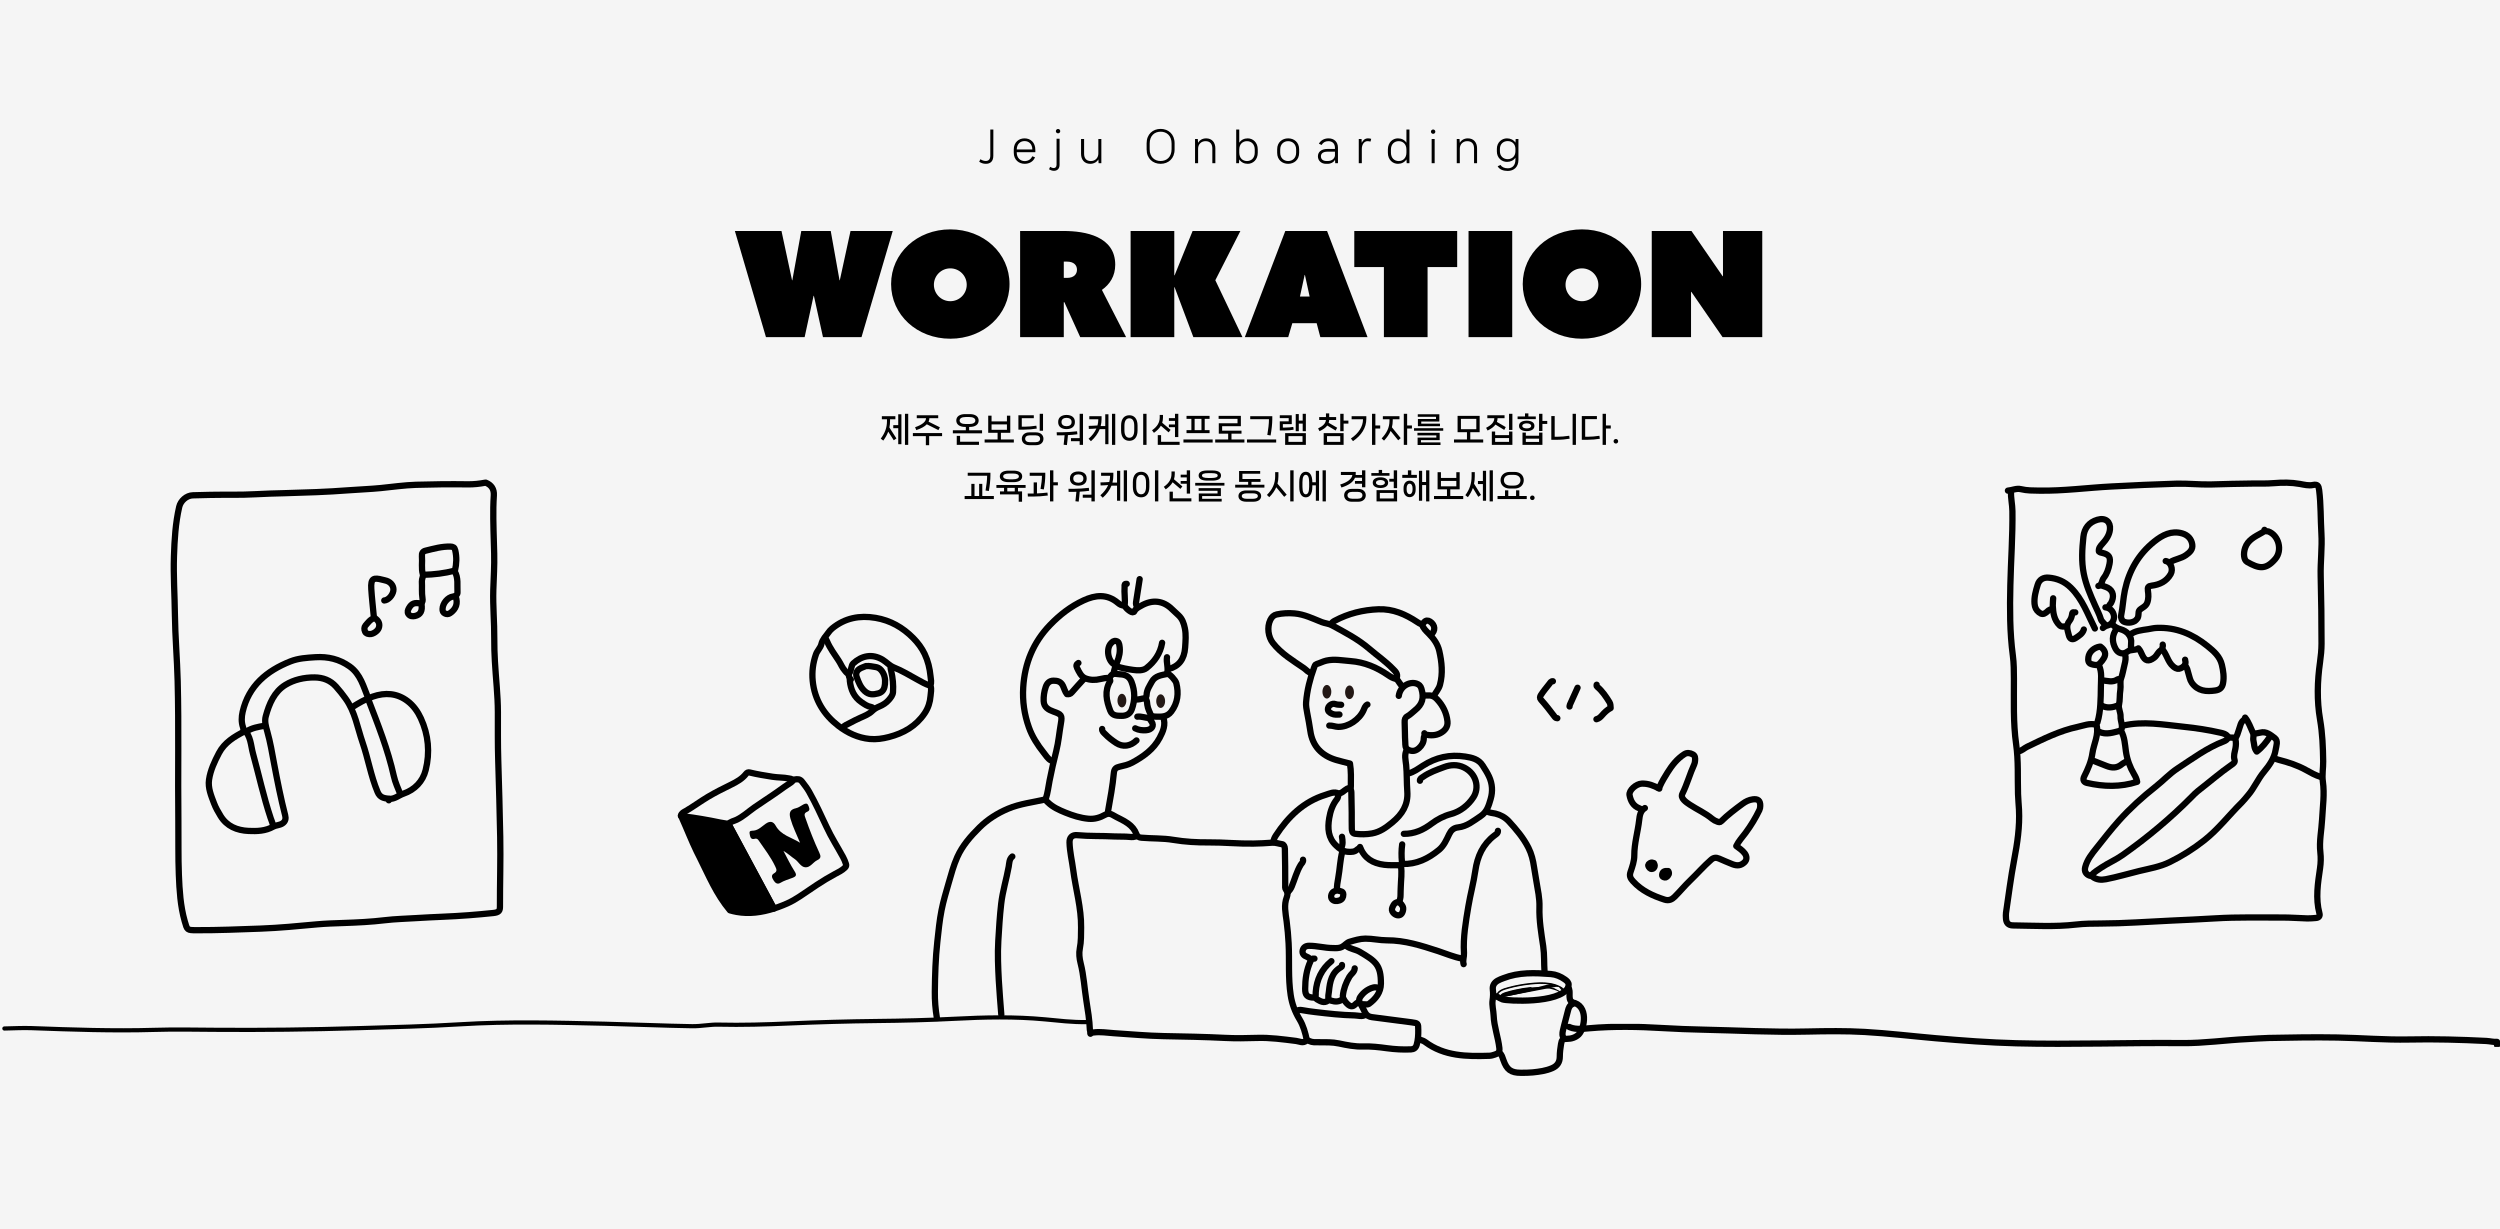 <svg width="1194" height="587" viewBox="0 0 1194 587" fill="none" xmlns="http://www.w3.org/2000/svg">
<rect width="1194" height="587" fill="#F5F5F5"/>
<path d="M649.536 404.517C651.543 409.922 655.7 412.38 661.173 413.031C663.458 413.301 665.76 413.208 668.054 413.234C669.192 413.25 669.698 413.141 669.555 411.595C669.31 408.85 669.293 406.054 669.673 403.292" stroke="black" stroke-width="3" stroke-linecap="round" stroke-linejoin="round"/>
<path d="M555.026 307.008C554.2 312.059 551.417 316.029 547.564 319.07C545.928 320.362 543.364 320.261 541.172 319.948C538.431 319.56 535.699 319.078 533.068 318.157" stroke="black" stroke-width="3" stroke-linecap="round" stroke-linejoin="round"/>
<path d="M653.078 336.504C652.007 337.01 651.695 338.151 651.298 339.055C649.334 343.633 643.971 347.265 639.114 347.147C637.672 347.113 636.323 346.462 634.864 346.538" stroke="black" stroke-width="3" stroke-linecap="round" stroke-linejoin="round"/>
<path d="M647.006 462.495C646.93 464.285 645.278 465.13 644.485 466.49C642.799 469.387 641.669 472.361 641.34 475.672C641.196 477.133 643.735 480.317 645.185 480.537C645.784 480.63 646.374 480.495 646.787 480.115C647.47 479.481 648.145 478.856 649.03 478.51" stroke="black" stroke-width="3" stroke-linecap="round" stroke-linejoin="round"/>
<path d="M668.054 332.348C668.737 327.584 673.358 325.371 676.545 326.486C677.65 326.874 678.434 327.474 678.856 328.876C680.205 333.345 679.378 336.36 675.769 339.266C674.563 340.229 673.518 341.36 672.127 342.112C671.098 342.661 670.794 343.675 670.862 344.917C671.03 348.152 670.921 351.412 671.157 354.639C671.25 355.863 670.946 357.333 672.691 358.153C674.741 359.107 676.317 358.583 677.759 357.257C679.083 356.041 680.002 354.512 679.994 352.62C679.994 351.97 680.281 351.488 680.618 350.998" stroke="black" stroke-width="3" stroke-linecap="round" stroke-linejoin="round"/>
<path d="M679.994 332.145C680.601 332.145 681.208 332.187 681.815 332.145C683.62 332.002 685.002 332.542 686.309 333.944C689.126 336.968 690.88 340.431 691.31 344.528C691.588 347.223 690.07 349.005 687.869 350.179C685.576 351.395 683.08 351.328 680.601 350.796C680.466 350.762 680.39 350.415 680.289 350.213" stroke="black" stroke-width="3" stroke-linecap="round" stroke-linejoin="round"/>
<path d="M640.53 336.605C639.578 336.546 638.65 336.605 637.68 336.25C636.34 335.76 634.577 336.875 634.274 338.227C633.953 339.688 634.974 340.313 636.078 340.862C637.25 341.445 638.49 341.293 639.721 341.268" stroke="black" stroke-width="3" stroke-linecap="round" stroke-linejoin="round"/>
<path d="M642.959 451.75C644.865 453.279 647.394 453.398 649.427 454.597C656.974 459.04 659.588 460.848 659.52 469.793C659.486 474.016 657.033 477.082 653.82 479.439C653.019 480.022 651.442 479.439 650.236 479.726" stroke="black" stroke-width="3" stroke-linecap="round" stroke-linejoin="round"/>
<path d="M641.137 406.544C640.016 410.733 639.932 415.075 639.147 419.324C638.802 421.19 638.49 423.082 638.507 424.991" stroke="black" stroke-width="3" stroke-linecap="round" stroke-linejoin="round"/>
<path d="M635.876 459.048C631.196 462.875 628.835 467.875 628.396 473.847C628.337 474.658 628.481 475.486 628.186 476.28" stroke="black" stroke-width="3" stroke-linecap="round" stroke-linejoin="round"/>
<path d="M751.028 479.523C749.611 480.14 749.139 481.5 748.844 482.775C748.102 485.968 747.115 489.102 746.423 492.303C746.17 493.486 745.993 494.854 746.988 495.944" stroke="black" stroke-width="3" stroke-linecap="round" stroke-linejoin="round"/>
<path d="M542.176 333.97C543.71 334.367 545.136 333.623 546.62 333.505C547.311 333.446 547.589 332.483 547.623 331.74C547.724 329.417 549.057 327.592 550.085 325.667C551.662 322.702 554.765 322.465 557.565 321.849C558.501 321.646 561.452 324.898 561.798 326.266C563.029 331.157 562.506 335.71 559.395 339.857C557.362 342.568 554.512 342.332 551.687 342.256C550.819 342.231 549.807 341.682 549.301 342.704C548.939 343.43 549.588 344.072 550.035 344.731C551.342 346.648 550.111 348.532 547.438 348.751C545.625 348.895 543.837 348.709 542.176 347.856" stroke="black" stroke-width="3" stroke-linecap="round" stroke-linejoin="round"/>
<path d="M710.147 387.488C711.387 388.274 712.821 388.24 714.178 388.569C716.649 389.169 718.892 390.377 720.688 392.336C724.229 396.205 727.611 400.183 729.989 404.914C731.439 407.794 732.19 410.852 732.645 414.036C733.269 418.378 734.163 422.677 734.812 427.019C735.124 429.088 735.31 431.191 735.242 433.295C735.057 439.587 736.119 445.753 737.038 451.953C737.645 456.041 737.375 460.197 737.679 464.311" stroke="black" stroke-width="3" stroke-linecap="round" stroke-linejoin="round"/>
<path d="M531.854 321.604C532.158 319.771 532.748 318.031 533.473 316.333C534.586 313.731 535.143 311.028 534.628 308.233C534.485 307.447 534.316 306.417 533.068 306.155C531.888 305.901 531.298 306.535 530.631 307.211C528.127 309.753 529.114 316.164 532.655 317.549" stroke="black" stroke-width="3" stroke-linecap="round" stroke-linejoin="round"/>
<path d="M669.672 412.625C676.486 412.887 682.169 410.074 687.245 405.902C689.59 403.976 690.829 401.138 692.119 398.435C692.996 396.594 694.219 395.403 696.378 395.166C700.611 394.71 703.747 392.041 707.154 389.785C710.215 387.758 711.033 384.684 711.935 381.601C712.989 377.969 712.778 374.362 711.168 370.856C710.316 368.998 709.195 367.309 708.107 365.594C706.184 362.562 703.022 361.844 699.818 361.345C692.516 360.205 685.803 361.692 679.538 365.729C677.337 367.148 675.153 368.804 672.497 369.446" stroke="black" stroke-width="3" stroke-linecap="round" stroke-linejoin="round"/>
<path d="M669.065 413.436C669.664 416.883 669.065 420.329 668.998 423.775C668.973 424.974 668.88 426.216 668.897 427.424C668.922 428.64 668.627 429.755 668.256 430.87" stroke="black" stroke-width="3" stroke-linecap="round" stroke-linejoin="round"/>
<path d="M640.935 460.873C640.876 461.245 641.07 461.616 640.539 461.904C635.977 464.404 635.167 468.881 634.704 473.442C634.569 474.759 634.113 476.136 634.653 477.488" stroke="black" stroke-width="3" stroke-linecap="round" stroke-linejoin="round"/>
<path d="M544.3 276.6C543.727 280.249 543.137 283.898 542.589 287.547C542.462 288.408 542.622 289.261 543.187 289.979" stroke="black" stroke-width="3" stroke-linecap="round" stroke-linejoin="round"/>
<path d="M622.316 410.598C622.595 411.662 621.676 412.296 621.246 412.997C619.272 416.249 618.362 419.94 616.928 423.403C616.456 424.552 615.798 425.371 615.022 426.208" stroke="black" stroke-width="3" stroke-linecap="round" stroke-linejoin="round"/>
<path d="M526.39 348.16C526.272 349.317 527.141 349.892 527.807 350.593C529.375 352.24 531.18 353.6 533.069 354.85C536.231 356.928 539.899 356.455 542.783 353.634" stroke="black" stroke-width="3" stroke-linecap="round" stroke-linejoin="round"/>
<path d="M627.78 457.832C626.802 457.672 626.355 458.111 625.925 459.032C623.977 463.23 623.362 467.672 623.345 472.225C623.328 475.41 624.34 476.381 627.578 476.457C628.303 476.474 628.531 477.015 629.003 477.285C630.656 478.214 632.325 479.287 634.256 477.901C634.762 477.538 635.201 477.758 635.681 477.901C637.697 478.535 639.628 478.56 641.348 477.091" stroke="black" stroke-width="3" stroke-linecap="round" stroke-linejoin="round"/>
<path d="M547.033 333.564C547.91 334.4 547.825 335.642 547.952 336.613C548.213 338.615 549.217 340.262 549.866 342.078" stroke="black" stroke-width="3" stroke-linecap="round" stroke-linejoin="round"/>
<path d="M668.053 430.87C666.308 430.769 665.6 431.977 665.026 433.303C664.63 434.232 664.697 435.136 665.414 435.938C666.502 437.163 668.045 437.518 669.065 436.749C670.018 436.023 670.549 433.734 669.841 432.72C669.42 432.112 669.057 431.36 668.256 431.073" stroke="black" stroke-width="3" stroke-linecap="round" stroke-linejoin="round"/>
<path d="M698.41 457.832C694.396 457.139 690.694 455.484 686.858 454.234C678.898 451.649 670.912 449.056 662.387 449.098C658.93 449.115 655.532 448.254 652.066 448.287C649.477 448.313 647.032 449.09 644.595 449.782C643.246 450.171 642.318 451.522 640.969 452.215C639.443 453.001 638.034 452.815 636.474 452.798C632.655 452.773 628.961 451.683 625.141 451.717C623.522 451.734 622.468 452.511 622.148 453.972C621.811 455.492 622.856 456.506 624.146 456.945C624.914 457.207 625.394 457.841 626.153 458.018" stroke="black" stroke-width="3" stroke-linecap="round" stroke-linejoin="round"/>
<path d="M683.434 303.156C685.685 301.23 685.5 298.519 683.038 296.863C682 296.162 680.955 296.23 680.23 297.1C679.032 298.536 678.214 297.97 676.933 297.117C671.317 293.375 665.288 290.731 658.348 290.993C650.995 291.263 644.021 292.995 637.495 296.458C636.736 296.855 636.095 297.336 635.682 298.088" stroke="black" stroke-width="3" stroke-linecap="round" stroke-linejoin="round"/>
<path d="M555.532 342.484C556.898 346.108 555.465 349.36 553.863 352.392C550.962 357.865 546.113 361.32 540.776 364.209C538.836 365.256 536.762 365.704 534.679 366.177C532.951 366.574 532.158 367.199 531.964 369.243C531.407 375.299 530.294 381.297 529.223 387.294C529.164 387.623 529.223 387.969 529.223 388.307" stroke="black" stroke-width="3" stroke-linecap="round" stroke-linejoin="round"/>
<path d="M529.628 323.834C528.254 323.715 526.879 323.96 525.589 324.29C523.093 324.932 520.572 324.856 518.329 323.943C516.33 323.124 515.369 320.97 514.399 318.994C513.843 317.845 514.104 317.228 515.049 316.646" stroke="black" stroke-width="3" stroke-linecap="round" stroke-linejoin="round"/>
<path d="M517.688 324.239C515.732 326.401 513.742 328.53 511.836 330.743C511.187 331.503 510.461 331.63 509.568 331.512C508.623 330.338 508.286 328.809 507.62 327.457C506.625 325.438 504.938 325.075 503.108 325.092C501.228 325.109 500.064 326.258 499.44 328.082C498.698 330.27 498.37 332.483 498.454 334.781C498.563 337.796 500.705 338.979 503.108 339.84C506.92 341.192 507.384 341.538 506.684 345.516C505.908 349.909 505.554 354.377 504.466 358.693C503.277 363.406 502.189 368.128 501.262 372.892C500.705 375.739 500.402 378.644 499.491 381.415C499.221 382.234 499.963 382.724 500.486 383.231C502.847 385.537 505.815 386.854 508.792 388.071C512.359 389.515 515.976 390.689 519.897 391.044C522.84 391.306 525.437 390.453 527.714 389.177C529.274 388.307 530.463 388.645 531.391 389.203C533.802 390.655 536.458 391.644 538.769 393.325C540.599 394.659 541.965 396.264 542.707 398.274C543.213 399.643 543.929 399.981 545.203 400.09C550.254 400.53 555.364 400.276 560.372 401.121C566.014 402.067 571.672 402.371 577.381 402.329C584.464 402.27 591.538 403.03 598.63 402.895C601.598 402.836 604.575 402.717 607.535 402.472C609.229 402.329 610.773 402.979 612.383 403.199C613.075 403.292 613.623 404.221 613.656 405.336C613.817 411.08 613.8 416.823 613.817 422.567C613.817 423.395 613.656 424.273 614.221 425C615.065 426.081 615.022 427.331 614.592 428.438C613.091 432.298 613.994 436.183 614.491 439.993C614.947 443.506 615.259 447.012 615.444 450.543C615.874 458.787 615.174 467.064 616.431 475.275C617.063 479.43 618.471 483.248 620.664 486.847C622.502 489.879 623.421 493.3 624.138 496.763" stroke="black" stroke-width="3" stroke-linecap="round" stroke-linejoin="round"/>
<path d="M557.353 313.9C556.932 316.536 558.197 319.171 557.353 321.807" stroke="black" stroke-width="3" stroke-linecap="round" stroke-linejoin="round"/>
<path d="M638.709 425.194C638.852 425.439 639.105 425.346 639.316 425.405C640.286 425.718 641.559 425.625 641.559 427.221C641.559 428.598 641.028 429.595 639.721 430.051C638.431 430.49 637.023 430.516 636.129 429.417C635.286 428.378 635.859 426.081 637.503 425.6C637.849 425.498 638.178 425.338 638.515 425.203" stroke="black" stroke-width="3" stroke-linecap="round" stroke-linejoin="round"/>
<path d="M713.588 475.672C715.106 475.79 716.261 476.812 717.627 477.319C719.558 478.037 744.627 479.523 749.004 471.617" stroke="black" stroke-width="3" stroke-linecap="round" stroke-linejoin="round"/>
<path d="M640.935 399.651C641.255 401.51 641.441 403.359 640.53 405.125" stroke="black" stroke-width="3" stroke-linecap="round" stroke-linejoin="round"/>
<path d="M557.961 319.577C562.91 318.335 565.643 314.965 566.022 309.238C566.216 306.205 566.511 303.165 565.895 300.107C565.415 297.7 564.664 295.52 562.826 293.831C561.806 292.893 560.777 291.964 559.79 290.993C555.532 286.753 550.313 286.237 544.983 289.329C543.718 290.064 542.42 290.587 541.762 292.006C541.627 292.285 541.349 292.429 540.961 292.437C539.899 292.437 537.032 290.013 537.141 288.983C537.47 286.068 536.871 283.171 537.107 280.266C537.133 279.995 537.099 279.725 537.107 279.455C537.15 278.779 537.664 278.855 538.119 278.846" stroke="black" stroke-width="3" stroke-linecap="round" stroke-linejoin="round"/>
<path d="M652.268 484.591C650.59 485.757 648.752 484.997 647.007 484.955C640.708 484.819 634.442 484.118 628.186 483.367C626.094 483.113 623.986 482.826 621.929 482.446C620.731 482.226 619.956 482.361 619.079 482.961" stroke="black" stroke-width="3" stroke-linecap="round" stroke-linejoin="round"/>
<path d="M749.164 470.401C749.257 469.185 748.296 468.424 747.385 467.774C745.378 466.346 743.076 465.384 740.707 465.198C733.067 464.606 725.402 464.285 718.049 467.166C717.096 467.537 716.101 467.875 715.224 468.399C713.664 469.337 712.737 470.68 712.981 472.639C713.184 474.337 713.141 475.984 712.872 477.724C712.5 480.123 713.276 482.573 713.361 485.005C713.555 490.335 715.519 495.336 716.101 500.606C716.32 502.608 715.41 503.166 713.993 503.639C713.141 503.926 712.248 504.213 711.371 504.238C700.569 504.585 689.843 504.534 680.584 497.599C679.741 496.966 678.586 496.755 677.574 496.349" stroke="black" stroke-width="3" stroke-linecap="round" stroke-linejoin="round"/>
<path d="M543.188 342.281C545.194 342.003 547.075 342.957 549.056 342.889" stroke="black" stroke-width="3" stroke-linecap="round" stroke-linejoin="round"/>
<path d="M671.898 358.094C670.566 360.459 671.333 362.993 671.57 365.383C671.983 369.573 671.814 373.779 672.126 377.96C672.607 384.38 669.706 388.899 664.891 392.852C661.948 395.267 659.09 397.354 655.304 398.046C652.605 398.536 649.907 398.536 647.209 398.215C645.682 398.03 645.649 396.695 645.615 395.597C645.531 393.097 645.615 390.596 645.581 388.096C645.539 384.853 645.429 381.609 645.404 378.366C645.404 377.698 645.126 377.149 644.982 376.541" stroke="black" stroke-width="3" stroke-linecap="round" stroke-linejoin="round"/>
<path d="M499.272 381.812C493.31 383.189 487.171 383.839 481.454 386.246C476.319 388.409 471.672 391.357 467.751 395.242C463.561 399.406 459.631 403.866 457.177 409.382C455.432 413.301 454.327 417.44 453.138 421.545C451.882 425.904 450.566 430.254 449.681 434.713C448.694 439.672 448.231 444.706 447.674 449.715C446.789 457.663 446.569 465.645 446.477 473.636C446.426 477.842 446.763 482.04 447.463 486.205" stroke="black" stroke-width="3" stroke-linecap="round" stroke-linejoin="round"/>
<path d="M483.486 409.078C481.968 410.311 482.044 412.279 481.766 413.859C480.695 419.822 478.857 425.616 478.165 431.673C477.491 437.543 477.136 443.422 476.791 449.318C476.42 455.678 476.698 462.03 477.035 468.374C477.33 473.788 477.819 479.185 478.224 484.591" stroke="black" stroke-width="3" stroke-linecap="round" stroke-linejoin="round"/>
<path d="M639.316 378.974C637.099 377.884 635.041 379.016 633.06 379.624C622.561 382.876 615.225 390.064 609.356 399.035C608.741 399.981 608.285 400.96 608.15 402.084" stroke="black" stroke-width="3" stroke-linecap="round" stroke-linejoin="round"/>
<path d="M542.783 399.246C541.762 399.837 540.725 399.837 539.536 399.71C537.124 399.457 534.687 399.626 532.251 399.491C526.323 399.153 520.369 399.432 514.441 398.874C512.072 398.655 510.756 399.989 510.807 402.295C510.908 406.755 511.988 411.088 512.561 415.48C513.758 424.67 516.465 433.649 516.33 443.042C516.28 446.387 516.389 449.664 515.715 452.984C515.251 455.29 515.538 457.782 516.111 460.054C517.604 465.933 517.916 471.964 518.852 477.91C519.577 482.547 520.361 487.185 520.521 491.889C520.538 492.362 520.774 492.835 520.909 493.308" stroke="black" stroke-width="3" stroke-linecap="round" stroke-linejoin="round"/>
<path d="M670.482 398.232C675.491 398.308 679.707 396.382 683.67 393.418C686.428 391.357 689.438 389.735 692.912 388.806C697.465 387.589 701.252 384.574 703.748 380.714C706.547 376.381 705.367 369.623 699.228 366.566C696.032 364.978 692.684 365.239 689.75 366.337C686.284 367.638 682.675 368.863 679.58 371.059C678.931 371.524 678.079 371.845 678.164 372.884" stroke="black" stroke-width="3" stroke-linecap="round" stroke-linejoin="round"/>
<path d="M715.41 396.813C715.477 397.996 714.448 398.486 713.765 399.009C708.158 403.258 705.603 409.019 704.616 415.861C703.798 421.587 702.23 427.196 701.285 432.906C700.063 440.28 698.739 447.654 699.203 455.197C699.312 456.945 698.477 458.685 699.026 460.468" stroke="black" stroke-width="3" stroke-linecap="round" stroke-linejoin="round"/>
<path d="M749.004 471.617C749.746 472.673 749.611 473.881 749.611 475.063C749.611 476.415 749.577 477.775 750.825 478.712" stroke="black" stroke-width="3" stroke-linecap="round" stroke-linejoin="round"/>
<path d="M530.235 325.253C527.385 329.983 528.431 334.738 530.261 339.435C531.23 341.918 533.507 341.859 535.7 341.884C538.002 341.918 539.747 340.938 540.523 338.818C542.125 334.443 542.142 330.067 540.405 325.633C539.326 322.879 537.243 322.111 534.696 322.034C533.237 321.992 531.61 321.164 530.387 322.981C529.839 323.8 530.025 324.34 530.244 325.05" stroke="black" stroke-width="3" stroke-linecap="round" stroke-linejoin="round"/>
<path d="M750.825 478.712C758.785 480.005 756.905 491.154 754.004 494.06C752.604 495.454 750.538 496.163 748.397 496.155C746.322 496.146 745.909 496.535 745.563 498.579C745.226 500.598 744.956 502.608 744.956 504.661C744.956 507.288 743.759 509.095 741.322 510.151C738.337 511.443 735.192 511.849 732.004 512.178C730.115 512.373 728.226 512.364 726.338 512.364C721.607 512.364 719.617 510.869 718.023 506.291C717.593 505.066 717.273 503.748 716.219 502.836" stroke="black" stroke-width="3" stroke-linecap="round" stroke-linejoin="round"/>
<path d="M666.839 324.239C665.372 324.019 664.192 323.302 662.969 322.457C657.555 318.723 651.627 316.223 644.983 315.733C641.146 315.446 637.318 314.635 633.447 315.514C631.828 315.885 630.386 316.705 628.801 317.161C628.042 317.372 627.831 318.2 627.621 318.783C625.664 324.155 624.256 329.687 623.792 335.397C623.657 337.053 623.986 338.776 624.307 340.465C624.863 343.354 625.403 346.243 625.825 349.165C626.862 356.37 631.196 360.889 638.11 362.95C640.244 363.584 642.411 364.082 644.747 364.682C645.354 368.196 645.177 371.87 645.168 375.527C645.168 375.832 645.101 376.288 644.578 376.338C642.757 376.516 641.795 378.256 640.134 378.805C638.895 379.21 639.291 380.739 638.557 381.651C636.458 384.278 635.387 387.378 634.83 390.723C634.012 395.639 634.291 400.268 638.153 403.858C639.67 405.277 641.348 406.679 643.769 406.823C645.455 406.915 646.973 406.941 648.204 405.716C648.676 405.251 649.14 405.378 649.646 405.336" stroke="black" stroke-width="3" stroke-linecap="round" stroke-linejoin="round"/>
<path d="M679.184 298.291C679.707 300.056 681.056 301.298 682.262 302.506C684.682 304.913 686.664 307.65 687.397 310.885C688.603 316.215 689.193 321.637 687.718 327.094C687.17 329.121 685.728 330.566 684.851 332.356" stroke="black" stroke-width="3" stroke-linecap="round" stroke-linejoin="round"/>
<path d="M658.542 472.023C656.83 471.026 655.169 471.744 653.718 472.487C652.428 473.146 651.214 474.176 650.295 475.308C649.392 476.415 648.566 477.589 649.73 479.388C650.573 480.689 651.231 482.201 651.99 483.611C652.782 485.064 653.853 485.613 655.295 485.799C661.569 486.618 667.842 487.396 674.116 488.249C677.363 488.688 677.337 488.747 677.363 491.889C677.388 494.297 677.287 496.645 676.604 499.001C676.165 500.522 675.195 501.121 673.914 501.181C670.06 501.358 666.215 501.147 662.378 500.623C658.626 500.108 654.857 499.669 651.045 499.795C647.124 499.93 643.313 499.17 639.518 498.359C636.297 497.667 633.051 497.793 629.796 497.768C628.286 497.76 626.769 497.912 625.327 497.194C624.947 496.999 624.298 496.67 623.944 496.983C622.333 498.435 620.689 497.363 619.061 497.16C612.813 496.383 606.581 495.496 600.24 495.707C595.189 495.876 590.113 495.952 585.062 495.699C575.281 495.2 565.508 495.04 555.718 494.846C547.825 494.694 539.932 493.959 532.04 493.452C528.793 493.241 525.589 492.666 522.317 493.097C521.735 493.173 521.153 493.131 520.799 493.714" stroke="black" stroke-width="3" stroke-linecap="round" stroke-linejoin="round"/>
<path d="M536.914 289.168C535.7 289.261 534.721 288.619 533.895 287.927C528.692 283.518 523.102 284.176 517.494 286.769C511.397 289.591 506.144 293.654 501.489 298.494C493.479 306.814 489.389 316.772 488.689 328.293C488.284 334.873 489.204 341.192 491.388 347.349C492.973 351.834 495.528 355.804 498.479 359.496C499.516 360.796 500.376 362.283 501.886 363.187C502.181 363.364 502.434 363.33 502.712 363.364" stroke="black" stroke-width="3" stroke-linecap="round" stroke-linejoin="round"/>
<path d="M669.673 327.888C668.931 326.874 668.146 325.886 667.48 324.83C667.311 324.552 666.865 324.307 667.042 323.834C667.826 321.781 666.342 320.573 665.195 319.399C661.746 315.852 657.656 313.022 653.913 309.821C648.491 305.183 642.217 301.948 636.036 298.586C634.645 297.826 632.806 297.725 631.221 297.1C627.005 295.427 622.932 293.383 618.277 292.978C615.394 292.724 612.577 292.86 609.778 293.451C608.327 293.755 607.391 294.693 606.717 296.061C604.988 299.583 605.739 304.271 607.906 307.058C611.953 312.253 617.51 315.497 622.772 319.12C623.927 319.914 624.796 321.257 626.372 321.409" stroke="black" stroke-width="3" stroke-linecap="round" stroke-linejoin="round"/>
<path d="M535.818 337.855C536.987 337.855 537.934 336.399 537.934 334.603C537.934 332.807 536.987 331.351 535.818 331.351C534.649 331.351 533.701 332.807 533.701 334.603C533.701 336.399 534.649 337.855 535.818 337.855Z" fill="#231815"/>
<path d="M554.335 338.109C555.504 338.109 556.451 336.653 556.451 334.857C556.451 333.061 555.504 331.605 554.335 331.605C553.166 331.605 552.218 333.061 552.218 334.857C552.218 336.653 553.166 338.109 554.335 338.109Z" fill="#231815"/>
<path d="M633.717 333.632C634.886 333.632 635.834 332.176 635.834 330.38C635.834 328.584 634.886 327.128 633.717 327.128C632.548 327.128 631.601 328.584 631.601 330.38C631.601 332.176 632.548 333.632 633.717 333.632Z" fill="#231815"/>
<path d="M644.535 333.885C645.704 333.885 646.652 332.429 646.652 330.633C646.652 328.837 645.704 327.381 644.535 327.381C643.367 327.381 642.419 328.837 642.419 330.633C642.419 332.429 643.367 333.885 644.535 333.885Z" fill="#231815"/>
<path d="M744.555 471.03L744.556 471.03C745.068 471.272 745.68 471.561 746.162 471.962C746.665 472.381 747.051 472.941 747.036 473.717M744.555 471.03L746.786 473.712M744.555 471.03L744.546 471.021L744.506 471.002C743.142 470.366 741.694 469.946 740.216 469.706L740.215 469.706C737.078 469.202 733.898 469.391 730.78 469.73C727.337 470.103 723.917 470.722 720.572 471.629L720.638 471.871L720.573 471.629C720.493 471.651 720.412 471.672 720.329 471.695C719.199 471.998 717.754 472.386 716.64 473.069C716.038 473.438 715.514 473.904 715.19 474.506C714.862 475.114 714.747 475.839 714.929 476.702M744.555 471.03L740.176 469.953M747.036 473.717L746.786 473.712M747.036 473.717C747.036 473.716 747.036 473.716 747.036 473.716L746.786 473.712M747.036 473.717C747.031 474.059 746.891 474.332 746.675 474.515C746.464 474.695 746.193 474.779 745.931 474.779C745.669 474.779 745.398 474.695 745.19 474.513C744.976 474.327 744.845 474.051 744.85 473.709M746.786 473.712C746.77 474.802 745.083 474.802 745.1 473.712M744.85 473.709L745.1 473.712M744.85 473.709C744.85 473.707 744.849 473.679 744.801 473.62C744.754 473.562 744.677 473.494 744.568 473.418C744.35 473.268 744.043 473.116 743.707 472.974C743.105 472.719 742.449 472.514 742.138 472.416C742.103 472.405 742.073 472.396 742.048 472.388L742.123 472.149M744.85 473.709C744.85 473.708 744.85 473.708 744.85 473.708L745.1 473.712M745.1 473.712L742.123 472.149M742.123 472.149L742.048 472.388C740.912 472.03 739.724 471.806 738.526 471.697M742.123 472.149C740.968 471.786 739.762 471.558 738.548 471.448M738.526 471.697C738.526 471.697 738.526 471.697 738.526 471.697L738.548 471.448M738.526 471.697C736.171 471.488 733.803 471.63 731.439 471.866L731.439 471.866C728.768 472.127 726.114 472.564 723.501 473.162L723.501 473.162C722.191 473.456 720.89 473.801 719.605 474.188L719.603 474.188L719.603 474.188C719.555 474.202 719.505 474.217 719.453 474.232C718.951 474.377 718.309 474.562 717.799 474.858C717.521 475.02 717.302 475.204 717.169 475.414C717.04 475.616 716.983 475.854 717.046 476.153L717.046 476.153C717.188 476.845 716.719 477.329 716.218 477.467C715.966 477.536 715.683 477.527 715.438 477.403C715.186 477.275 714.998 477.038 714.929 476.702M738.526 471.697C738.526 471.697 738.526 471.697 738.526 471.697L738.548 471.448M738.548 471.448L714.929 476.702M714.929 476.702C714.929 476.703 714.929 476.703 714.929 476.703L715.174 476.651M714.929 476.702L731.414 471.617C728.733 471.879 726.068 472.318 723.446 472.918C722.13 473.214 720.823 473.56 719.533 473.948C719.485 473.962 719.435 473.977 719.382 473.992C718.334 474.294 716.512 474.82 716.801 476.204C717.02 477.268 715.393 477.716 715.174 476.651M714.929 476.702C714.929 476.702 714.929 476.702 714.929 476.702L715.174 476.651M715.174 476.651C714.513 473.515 718.047 472.566 720.4 471.934C720.481 471.913 720.56 471.892 720.638 471.871C723.969 470.967 727.375 470.35 730.807 469.978C733.919 469.641 737.072 469.455 740.176 469.953M740.176 469.953C741.634 470.19 743.059 470.604 744.4 471.229L740.176 469.953Z" fill="black" stroke="black" stroke-width="0.5"/>
<g clip-path="url(#clip0_298_131)">
<path d="M518.929 488.147C512.116 488.275 505.614 487.454 499.05 486.843C484.679 485.493 470.308 485.803 455.792 486.569C443.45 487.217 431.026 487.499 418.539 487.636C404.81 487.791 390.998 488.184 377.269 488.786C365.88 489.287 354.491 489.634 342.978 489.36C339.043 489.269 334.819 490.19 330.574 490.117C316.638 489.889 302.764 489.26 288.848 488.932C265.76 488.393 242.795 487.791 219.748 489.205C203.782 490.19 187.651 490.564 171.561 491.039C148.535 491.723 125.529 492.024 102.481 491.832C92.873 491.75 83.265 491.577 73.656 491.869C54.046 492.462 34.54 491.741 15.013 491.03C10.747 490.875 6.398 491.139 2.091 491.212" stroke="black" stroke-width="2" stroke-linecap="round" stroke-linejoin="round"/>
</g>
<g clip-path="url(#clip1_298_131)">
<path d="M748.423 489.893C751.456 491.955 755.527 491.402 759 491.098C770.759 490.062 782.489 490.312 794.205 491.009C800.583 491.393 806.975 491.634 813.352 491.768C829.979 492.116 846.578 493.062 863.234 492.661C872.359 492.446 881.456 492.339 890.566 492.857C901.927 493.5 913.116 494.866 924.39 495.848C937.203 496.973 950.029 497.929 962.983 498.268C989.405 498.964 1015.83 497.92 1042.25 498.179C1052.65 498.277 1062.93 496.741 1073.32 496.259C1076.74 496.098 1080.19 495.804 1083.59 495.732C1094.51 495.5 1105.45 495.321 1116.39 495.518C1127.78 495.723 1139.16 496.705 1150.55 496.464C1162.91 496.196 1175.17 496.545 1187.45 497.161C1189.19 497.25 1190.81 497.741 1192.58 497.607C1192.58 498.107 1192.58 498.607 1192.58 499.107" stroke="black" stroke-width="3" stroke-linecap="round" stroke-linejoin="round"/>
</g>
<path d="M789.87 412.203C789.354 411.998 788.759 411.836 788.298 412.092C787.731 412.405 786.938 412.878 787.282 413.657C787.556 414.28 788.049 415.035 788.919 415.012C789.66 414.99 790.052 414.477 790.258 413.751C790.422 413.176 790.089 412.787 789.964 412.316" stroke="black" stroke-width="3" stroke-linecap="round" stroke-linejoin="round"/>
<path d="M796.743 416.027C795.007 415.83 794.123 416.295 793.901 417.48C793.804 418.006 793.801 418.554 794.302 418.795C794.854 419.062 795.53 419.302 796.09 418.77C796.856 418.053 797.436 417.251 796.83 416.131" stroke="black" stroke-width="3" stroke-linecap="round" stroke-linejoin="round"/>
<path d="M792.477 376.658C789.879 375.209 787.168 374.148 784.124 374.257C781.372 374.359 777.866 377.505 778.268 379.74C778.778 382.554 780.073 384.986 782.979 386.06C783.44 386.227 783.805 386.497 784.216 386.706" stroke="black" stroke-width="3" stroke-linecap="round" stroke-linejoin="round"/>
<path d="M785.591 385.929C783.44 387.218 783.107 389.601 782.878 391.612C782.241 397.284 780.52 402.797 780.537 408.565C780.544 411.309 779.584 413.941 778.721 416.515C778.091 418.387 778.704 419.525 779.943 420.89C784.069 425.435 789.337 427.832 795.018 429.668C797.079 430.337 798.573 429.546 799.818 428.311C802.369 425.774 804.659 422.971 807.265 420.473C810.641 417.237 813.707 413.692 817.238 410.603C818.455 409.536 819.636 409.453 821.019 410.053C823.105 410.954 825.186 411.876 827.295 412.712C829.682 413.661 831.484 413.441 833.167 411.831C834.399 410.652 834.375 408.99 833.261 407.536C832.165 406.104 830.687 405.115 829.245 404.059C830.373 401.692 832.177 399.812 833.714 397.733C836.238 394.32 838.438 390.702 840.284 386.882C840.571 386.289 840.673 385.612 840.692 384.92C840.767 382.392 839.649 381.439 837.144 381.772C835.289 382.021 833.712 382.813 832.265 383.88C828.693 386.497 825.161 389.172 821.995 392.293C821.432 392.85 820.894 392.655 820.27 392.449C819.329 392.139 818.417 391.644 817.722 391.06C814.471 388.315 810.575 386.642 807.07 384.327C806.068 383.669 805.075 383.003 804.237 382.101C803.364 381.157 802.944 380.204 803.539 379.007C805.78 374.502 807.062 369.611 809.17 365.049C809.423 364.507 809.506 363.9 809.557 363.281C809.653 362.102 809.665 360.932 808.494 360.301C807.187 359.599 805.78 359.327 804.407 360.217C800.98 362.42 798.549 365.54 796.418 368.938C795.076 371.077 793.77 373.231 792.735 375.535C792.584 375.868 792.305 376.048 792.064 376.274" stroke="black" stroke-width="3" stroke-linecap="round" stroke-linejoin="round"/>
<path d="M425.402 318.545C425.291 319.234 425.497 319.859 425.649 320.53C426.408 323.823 426.731 327.181 426.502 330.556C426.402 331.999 425.455 333.153 424.544 334.225C423.285 335.71 421.651 336.729 419.881 337.453C418.634 337.966 417.593 338.573 416.594 339.55C415.012 341.1 412.871 341.936 410.849 342.831C409.108 343.603 407.438 344.475 405.762 345.364C404.568 345.994 403.31 346.472 402.393 347.52" stroke="black" stroke-width="3" stroke-linecap="round" stroke-linejoin="round"/>
<path d="M406.35 324.553C406.133 324.713 405.827 324.612 405.886 325.196C406.327 329.378 407.867 332.924 411.437 335.362C412.872 336.346 414.283 337.383 416.088 337.654C416.488 337.713 416.847 338.101 417.223 338.337" stroke="black" stroke-width="3" stroke-linecap="round" stroke-linejoin="round"/>
<path d="M394 304.647C394.476 305.165 394.772 305.745 395.043 306.392C396.418 309.641 398.565 312.495 400.513 315.456C401.569 317.055 402.214 318.873 403.541 320.331C403.987 320.821 404.3 321.423 405 321.676" stroke="black" stroke-width="3" stroke-linecap="round" stroke-linejoin="round"/>
<path d="M413.548 318.121C412.524 318.61 411.401 318.834 410.425 319.505C409.114 320.407 408.59 321.803 409.155 323.358C410.043 325.808 410.925 328.158 412.942 330.043C414.994 331.952 417.076 331.816 419.487 331.162C421.839 330.52 422.468 328.671 422.662 326.739C422.909 324.312 422.492 321.909 420.751 319.953C420.057 319.176 419.163 318.71 418.199 318.575C416.705 318.363 415.223 317.962 413.689 318.115" stroke="black" stroke-width="3" stroke-linecap="round" stroke-linejoin="round"/>
<path d="M444.173 327.451C442.02 326.792 440.068 325.643 438.134 324.571C434.482 322.551 430.883 320.354 427.043 318.828C424.832 317.95 423.474 316.272 421.61 315.129C416.441 311.966 411.39 313.267 407.497 316.861C406.962 317.349 406.821 318.115 406.621 318.822C406.368 319.741 406.239 320.695 405.662 321.526C404.927 322.586 405.874 323.587 405.927 324.624" stroke="black" stroke-width="3" stroke-linecap="round" stroke-linejoin="round"/>
<path d="M444.314 327.451C445.014 325.961 444.555 324.412 444.414 322.934C444.061 319.264 443.214 315.677 441.615 312.331C440.245 309.468 438.345 306.947 436.117 304.697C431.136 299.655 425.215 296.291 418.193 295.096C410.578 293.8 403.557 295.125 397.436 300.15C396.665 300.786 396.042 301.528 395.501 302.311C394.325 304.008 392.802 305.427 392.284 307.642C391.879 309.374 390.326 310.746 389.715 312.478C388.262 316.59 387.71 320.842 388.145 325.195C389.039 334.22 393.496 341.37 400.493 346.731C404.786 350.018 409.755 352.397 415.377 352.933C418.523 353.234 421.58 352.768 424.538 352.003C431.506 350.194 437.51 346.813 441.65 340.622C443.338 338.101 444.19 335.362 444.426 332.405C444.549 330.815 444.967 329.201 444.449 327.599" stroke="black" stroke-width="3" stroke-linecap="round" stroke-linejoin="round"/>
<path d="M762.567 327.031C762.664 327.335 762.296 327.564 762.803 327.986C765.266 330.042 767.035 332.701 768.712 335.411C769.218 336.221 769.143 337.176 769.236 338.167C767.611 338.98 766.3 340.291 765.089 341.678C764.346 342.53 763.57 343.228 762.461 343.503" stroke="black" stroke-width="3" stroke-linecap="round" stroke-linejoin="round"/>
<path d="M741.659 325.367C740.81 325.269 740.44 326 740.073 326.475C738.684 328.274 737.189 329.995 735.953 331.916C735.441 332.706 735.289 333.451 735.986 334.222C738.39 336.872 740.53 339.732 742.705 342.563C743.022 342.977 743.417 342.901 743.785 343.018" stroke="black" stroke-width="3" stroke-linecap="round" stroke-linejoin="round"/>
<path d="M753.441 328.472C752.213 331.177 750.98 333.881 749.769 336.59C749.655 336.839 749.662 337.145 749.614 337.424" stroke="black" stroke-width="3" stroke-linecap="round" stroke-linejoin="round"/>
<path d="M217.133 272.843C219.023 276.009 218.293 279.555 218.493 282.94C218.543 283.852 217.733 284.733 216.413 284.904C213.783 285.244 211.413 288.209 211.363 290.874C211.343 291.856 211.593 292.637 212.573 293.038C213.413 293.378 214.123 293.428 214.993 292.827C217.843 290.864 218.803 288.139 217.613 284.864" stroke="black" stroke-width="3" stroke-linecap="round" stroke-linejoin="round"/>
<path d="M201.293 288.47C201.833 291.755 200.863 293.639 198.163 294.21C197.053 294.44 195.813 294.38 195.063 293.268C194.413 292.296 194.843 291.245 195.323 290.413C196.613 288.169 197.963 287.699 200.813 288.229" stroke="black" stroke-width="3" stroke-linecap="round" stroke-linejoin="round"/>
<path d="M183.533 286.787C185.363 286.677 187.453 284.473 187.853 282.219C188.213 280.196 186.943 278.202 184.733 277.421C184.043 277.181 183.293 277.06 182.593 276.87C178.513 275.808 177.003 276.069 177.323 281.248C177.583 285.505 178.103 289.742 178.483 293.989C178.553 294.831 179.053 295.211 179.663 295.702C181.013 296.794 181.503 298.277 180.883 299.989C180.373 301.402 178.113 302.975 176.573 302.834C175.773 302.764 174.873 302.714 174.373 301.692C173.863 300.651 173.973 299.449 174.483 298.848C175.693 297.445 176.813 295.812 178.733 295.181" stroke="black" stroke-width="3" stroke-linecap="round" stroke-linejoin="round"/>
<path d="M185.693 382.229C185.683 381.959 185.653 381.518 185.933 381.538C188.533 381.688 190.393 379.865 192.643 379.084C198.143 377.191 201.963 373.154 203.303 367.775C205.393 359.431 204.663 350.996 201.003 343.073C199.563 339.937 197.513 337.033 194.773 334.929C189.683 331.012 183.993 330.632 178.003 332.705C174.473 333.927 171.293 335.78 168.173 337.774" stroke="black" stroke-width="3" stroke-linecap="round" stroke-linejoin="round"/>
<path d="M202.253 274.526C207.283 274.406 212.253 273.835 217.283 272.503C218.053 269.337 218.173 266.072 217.403 262.746C217.103 261.424 216.373 261.103 215.213 261.063C211.083 260.913 207.163 262.055 203.213 263.017C201.913 263.327 201.393 264.259 201.513 265.641C201.773 268.516 201.143 271.421 201.953 274.306C202.243 275.338 201.433 276.459 201.493 277.662C201.633 280.386 201.363 283.121 201.783 285.835C201.923 286.787 201.893 287.618 201.053 288.239" stroke="black" stroke-width="3" stroke-linecap="round" stroke-linejoin="round"/>
<path d="M175.853 333.426C173.613 327.957 172.203 321.997 166.973 318.281C162.073 314.805 156.653 313.513 150.653 313.883C146.553 314.144 142.493 314.374 138.663 315.897C127.403 320.384 118.773 327.486 115.893 339.927C115.333 342.352 115.213 344.906 116.083 347.37C116.193 347.681 116.143 348.131 116.343 348.312C119.843 351.387 119.733 355.915 120.823 359.891C123.643 370.149 125.883 380.557 129.243 390.664C129.643 391.866 130.163 393.028 130.483 394.26" stroke="black" stroke-width="3" stroke-linecap="round" stroke-linejoin="round"/>
<path d="M175.853 333.907C180.503 345.978 185.283 358.008 188.103 370.69C188.773 373.695 190.083 376.49 191.213 379.344" stroke="black" stroke-width="3" stroke-linecap="round" stroke-linejoin="round"/>
<path d="M126.173 346.649C123.253 347.16 120.333 347.651 117.773 349.293" stroke="black" stroke-width="3" stroke-linecap="round" stroke-linejoin="round"/>
<path d="M116.813 349.293C111.943 351.798 107.263 354.582 104.593 359.641C102.473 363.678 100.503 367.845 99.833 372.383C99.253 376.329 100.853 380.036 102.213 383.652C103.003 385.745 104.133 387.739 105.313 389.662C108.363 394.66 113.173 396.604 118.733 396.854C122.773 397.035 126.793 396.924 130.533 394.801C131.783 394.09 133.463 394.18 134.833 393.318C136.413 392.327 136.563 390.834 136.203 389.452C134.123 381.348 132.493 373.144 130.943 364.92C129.963 359.701 129.093 354.422 127.653 349.343C126.943 346.829 126.273 344.505 126.933 342.091C128.543 336.151 130.983 330.361 136.343 327.086C140.373 324.621 145.223 323.509 150.173 323.54C154.263 323.57 157.743 324.872 160.473 327.907C162.113 329.73 163.623 331.653 165.063 333.657C169.583 339.937 170.713 347.53 173.153 354.602C175.823 362.366 177.123 370.539 180.303 378.182C181.473 381.007 183.403 381.218 185.693 381.498" stroke="black" stroke-width="3" stroke-linecap="round" stroke-linejoin="round"/>
<path d="M231.773 230.531C228.993 231.062 226.243 231.363 223.373 231.323C215.133 231.202 206.893 231.283 198.653 231.543C193.033 231.723 187.443 232.535 181.843 233.096C176.753 233.597 171.603 233.757 166.493 234.157C156.263 234.949 146.023 235.269 135.773 235.55C131.213 235.67 126.653 235.78 122.093 236.041C114.903 236.451 107.693 236.201 100.493 236.351C97.693 236.411 94.893 236.481 92.093 236.562C89.063 236.642 86.263 239.186 85.593 242.071C83.803 249.834 83.343 257.677 83.083 265.631C82.773 274.957 83.423 284.233 83.533 293.518C83.663 304.096 84.583 314.674 84.853 325.252C85.423 347.53 84.923 369.808 85.183 392.086C85.283 400.661 85.083 409.245 85.423 417.81C85.723 425.242 86.153 432.695 88.213 439.937C89.433 444.225 89.313 444.245 93.763 444.265C104.013 444.305 114.243 443.874 124.483 443.504C133.463 443.173 142.413 442.291 151.373 441.47C155.573 441.089 159.843 440.969 164.083 440.819C170.653 440.589 177.223 440.288 183.773 439.497C188.783 438.896 193.843 438.806 198.883 438.475C207.203 437.934 215.533 437.774 223.853 437.113C227.773 436.802 231.693 436.462 235.603 436.051C238.333 435.76 238.773 434.969 238.773 432.946C238.753 421.887 239.113 410.828 238.903 399.769C238.673 387.508 238.323 375.247 237.953 362.987C237.723 355.374 237.803 347.761 237.793 340.148C237.783 332.024 236.803 323.96 236.363 315.866C236.163 312.27 236.033 308.664 236.063 305.048C236.123 297.275 235.363 289.512 235.603 281.728C235.783 275.959 236.173 270.179 236.023 264.419C235.843 257.046 235.503 249.674 235.613 242.301C235.643 240.378 235.743 238.455 235.853 236.532C236.023 233.587 234.693 231.623 232.003 230.521" stroke="black" stroke-width="3" stroke-linecap="round" stroke-linejoin="round"/>
<path d="M382.104 402.493C380.534 398.631 378.655 395.001 377.537 391.039C376.77 388.338 377.133 386.621 380.217 385.984C381.427 385.732 382.499 384.837 383.641 384.239C384.504 383.786 385.477 383.404 385.984 384.569C386.426 385.59 387.196 387.001 385.617 387.65C383.697 388.44 384.269 389.516 384.75 390.898C386.695 396.455 388.834 401.931 391.314 407.265C392.044 408.835 392.23 409.922 390.353 410.803C388.314 411.759 386.989 414.431 384.594 414.224C382.386 414.036 381.337 411.451 379.494 410.237C377.716 409.065 376.187 407.503 374.169 406.395C375.912 409.638 377.475 412.99 379.462 416.078C380.651 417.926 380.293 418.566 378.465 419.272C376.509 420.028 374.469 420.572 372.633 421.694C371.261 422.529 370.179 421.656 369.45 420.444C368.768 419.308 368.068 418.027 369.663 417.119C371.375 416.142 370.892 415.156 370.21 413.721C368.143 409.364 365.204 405.589 362.509 401.648C362.036 400.955 361.586 400.296 360.52 400.603C358.414 401.213 358.27 399.483 358.027 398.223C357.7 396.507 358.944 396.84 360.093 396.686C362.343 396.379 363.952 394.623 365.734 393.387C367.823 391.939 369.353 392.349 370.454 394.333C373.04 398.978 378.081 399.923 382.104 402.493Z" fill="black"/>
<path d="M402.666 409.379C403.228 410.425 403.676 411.514 404.034 412.657C404.271 413.431 404.087 413.84 403.523 414.395C402.13 415.767 400.382 416.578 398.732 417.462C392.889 420.582 387.488 424.383 382.021 428.083C380.112 429.369 378.112 430.507 376.019 431.462C375.323 431.784 374.615 432.082 373.894 432.358C372.477 432.931 371.042 433.46 369.595 433.924L347.883 393.518C348.94 392.351 350.482 392.153 351.806 391.517C354.909 390.017 357.441 387.655 360.23 385.68C363.881 383.096 367.689 380.75 371.331 378.16C373.534 376.602 375.713 374.998 377.992 373.549C378.528 373.206 378.664 372.452 379.475 372.301C380.902 372.033 382.052 371.98 383.102 373.371C384.28 374.932 385.504 376.456 386.456 378.162C389.493 383.602 392.129 389.24 394.738 394.893C397.047 399.908 400.042 404.541 402.666 409.379Z" stroke="black" stroke-width="3" stroke-linecap="round" stroke-linejoin="round"/>
<path d="M325.258 389.689C325.22 389.608 325.198 389.566 325.198 389.566C325.468 388.275 326.625 387.86 327.56 387.32C331.161 385.217 334.505 382.728 338.081 380.591C341.692 378.441 345.442 376.574 349.21 374.728C351.845 373.432 354.437 371.987 356.303 369.614C356.829 368.955 357.315 368.752 358.107 368.952C361.672 369.829 365.302 370.395 368.921 370.974C371.513 371.391 374.175 371.25 376.763 371.782C377.454 371.929 378.216 371.906 378.644 372.636" stroke="black" stroke-width="3" stroke-linecap="round" stroke-linejoin="round"/>
<path d="M347.883 393.518L369.595 433.924C363.809 435.778 357.821 436.614 351.846 435.527C350.778 435.333 349.708 435.081 348.629 434.767C342.079 426.961 338.526 418.136 334.107 409.348C333.649 408.473 333.207 407.595 332.782 406.715C330.217 401.42 328.135 395.997 325.7 390.602C325.488 390.162 325.337 389.849 325.258 389.689C325.651 389.758 326.085 389.834 326.549 389.912C332.057 390.594 337.949 391.594 343.931 392.85C345.116 393.053 346.104 393.218 346.797 393.334C347.49 393.45 347.883 393.518 347.883 393.518Z" fill="black" stroke="black" stroke-width="3" stroke-linecap="round" stroke-linejoin="round"/>
<path d="M1072.27 342.722C1074.01 344.855 1074.8 347.46 1075.96 349.894C1076.63 351.296 1075.91 352.488 1076.25 353.811C1076.67 355.483 1076.47 357.316 1077.83 358.949C1080.4 357.006 1082.44 354.412 1084.27 351.627" stroke="black" stroke-width="3" stroke-linecap="round" stroke-linejoin="round"/>
<path d="M1036.51 268.435C1038.85 267.003 1041.68 266.782 1044 265.14C1045.9 263.797 1047.38 262.395 1047.02 260.031C1046.61 257.346 1044.85 255.523 1042.26 254.762C1037.03 253.229 1032.66 255.623 1028.88 258.649C1021.44 264.619 1016.84 272.462 1014.85 281.888C1014.01 285.875 1013.88 289.952 1013.05 293.929C1012.82 295 1013.42 296.553 1014.46 296.954C1016.14 297.605 1018.02 297.505 1019.7 296.553C1019.98 296.393 1020.17 296.072 1020.43 295.842C1021.85 294.59 1020.96 292.286 1021.78 291.424C1022.9 290.242 1024.77 289.772 1025.49 287.918C1026.23 286.005 1026.12 284.022 1025.85 282.149C1025.6 280.416 1026.04 279.905 1027.62 279.714C1031.46 279.244 1034.73 277.681 1036.72 274.195C1038.08 271.811 1036.68 268.325 1034.34 267.954" stroke="black" stroke-width="3" stroke-linecap="round" stroke-linejoin="round"/>
<path d="M1108.51 371.09C1105.93 370.359 1103.63 369.016 1101.31 367.734C1097.24 365.48 1092.85 364.058 1088.36 362.906C1087.6 362.716 1086.82 362.485 1086.2 361.954" stroke="black" stroke-width="3" stroke-linecap="round" stroke-linejoin="round"/>
<path d="M1003.39 279.494C1004.49 279.945 1005.72 280.215 1006.72 280.756C1009.4 282.209 1009.79 285.034 1008.26 287.949C1007.91 288.62 1006.97 289.1 1007.23 290.072" stroke="black" stroke-width="3" stroke-linecap="round" stroke-linejoin="round"/>
<path d="M980.591 285.745C980.571 286.947 980.361 288.179 980.411 289.351C980.561 292.767 981.051 296.172 983.721 298.717C984.591 299.548 985.771 299.138 986.831 299.208" stroke="black" stroke-width="3" stroke-linecap="round" stroke-linejoin="round"/>
<path d="M1012.75 348.972C1009.34 349.794 1005.96 351.156 1002.43 349.453" stroke="black" stroke-width="3" stroke-linecap="round" stroke-linejoin="round"/>
<path d="M1072.27 343.443C1069.99 344.585 1069.95 346.989 1069.16 348.972C1068.67 350.204 1068.51 351.597 1067.47 352.578" stroke="black" stroke-width="3" stroke-linecap="round" stroke-linejoin="round"/>
<path d="M1010.83 300.41C1008.61 303.425 1008.65 306.57 1010.36 309.786C1011.61 312.13 1013.98 312.781 1016.09 311.198C1017.65 310.026 1019.63 310.797 1021.28 309.655C1022.18 310.587 1022.6 311.719 1023.14 312.881C1024.44 315.686 1026.04 316.227 1028.85 314.113C1030.32 313.011 1030.77 310.898 1032.69 310.256" stroke="black" stroke-width="3" stroke-linecap="round" stroke-linejoin="round"/>
<path d="M1012.51 324.691C1012.18 324.24 1011.57 324.32 1011.33 324.481C1008.99 326.083 1006.54 325.182 1004.11 324.931" stroke="black" stroke-width="3" stroke-linecap="round" stroke-linejoin="round"/>
<path d="M999.312 363.156C1001.55 364.038 1003.79 364.909 1006.03 365.801C1008.56 366.803 1010.97 366.963 1013.24 365.1C1013.95 364.509 1014.83 364.118 1015.63 363.637" stroke="black" stroke-width="3" stroke-linecap="round" stroke-linejoin="round"/>
<path d="M1002.91 308.824C1000.14 309.235 997.771 311.318 997.421 313.873C997.241 315.185 997.231 316.737 998.841 317.188C1000.16 317.559 1001.64 318.08 1002.93 316.778C1003.67 316.036 1004.3 315.225 1004.82 314.343C1006.01 312.33 1005.4 310.417 1003.15 308.824" stroke="black" stroke-width="3" stroke-linecap="round" stroke-linejoin="round"/>
<path d="M1076.59 350.415C1077.55 350.254 1078.53 350.174 1079.47 349.914C1082.37 349.113 1084.43 351.026 1086.36 352.438C1088.17 353.77 1087.14 356.225 1086.85 358.098C1086.2 362.235 1083.83 365.54 1081.19 368.716C1078.35 372.132 1076.63 376.359 1073.72 379.745C1072.68 380.947 1071.72 382.229 1070.59 383.341C1064.59 389.271 1059.49 396.002 1052.75 401.331C1047.55 405.438 1042.13 408.834 1036.28 411.719C1031.65 413.993 1026.58 414.814 1021.63 416.016C1016.35 417.299 1011.14 418.881 1005.8 419.913C1003.46 420.364 1001.26 420.203 999.331 418.681C998.861 418.31 998.341 418.37 997.891 418.18C996.381 417.569 995.341 416.277 995.901 414.113C996.841 410.527 999.091 407.772 1001.28 405.028C1004.83 400.58 1008.32 396.052 1012.11 391.835C1017.41 385.935 1023.33 380.596 1029.57 375.678C1033.15 372.853 1036.22 369.477 1040.08 366.953C1047.24 362.265 1054.11 357.126 1062.2 354.031C1063.06 353.7 1063.74 353.21 1064.12 352.348" stroke="black" stroke-width="3" stroke-linecap="round" stroke-linejoin="round"/>
<path d="M1003.63 336.952C1006.27 338.394 1008.91 337.953 1011.55 336.952" stroke="black" stroke-width="3" stroke-linecap="round" stroke-linejoin="round"/>
<path d="M1000.51 300.169C997.101 293.428 994.611 286.165 989.021 280.666C986.021 277.711 982.521 276.229 978.431 275.888C975.961 275.678 973.981 276.749 973.201 279.274C972.291 282.219 971.421 285.224 971.701 288.389C971.851 290.082 972.451 291.424 973.851 292.506C975.091 293.468 976.031 293.478 977.261 292.506C978.021 291.905 978.701 290.974 979.871 291.024" stroke="black" stroke-width="3" stroke-linecap="round" stroke-linejoin="round"/>
<path d="M1032.91 307.862C1033.23 308.724 1032.32 309.505 1033.1 310.547C1035.2 313.352 1035.69 317.318 1039.17 319.142C1040.23 319.692 1041.25 319.412 1042.3 318.721C1043.75 317.779 1044.06 316.607 1043.6 315.075" stroke="black" stroke-width="3" stroke-linecap="round" stroke-linejoin="round"/>
<path d="M1005.55 290.072C1007.67 290.262 1009.29 291.885 1009.63 294.159C1009.91 296.002 1008.62 298.246 1006.74 298.667C1005.75 298.887 1005.05 299.318 1004.35 299.929" stroke="black" stroke-width="3" stroke-linecap="round" stroke-linejoin="round"/>
<path d="M1081.51 253.049C1081.81 254.051 1082.69 253.57 1083.3 253.79C1088.35 255.634 1090.2 262.866 1086.66 266.983C1082 272.392 1078.73 271.47 1073.25 268.395C1071.62 267.484 1071.35 264.398 1072.26 261.704C1073.58 257.827 1076.99 256.295 1080.18 254.492C1080.59 254.261 1080.98 254.011 1081.38 253.77" stroke="black" stroke-width="3" stroke-linecap="round" stroke-linejoin="round"/>
<path d="M1017.07 303.295C1019.65 301.171 1022.9 300.981 1025.96 300.5C1027.29 300.29 1028.63 299.939 1030.02 299.889C1039.3 299.498 1047.18 302.824 1054.28 308.564C1057.32 311.018 1060.24 313.552 1061.16 317.499C1061.83 320.384 1062.3 323.359 1061.71 326.384C1061.31 328.437 1060.16 329.469 1058.1 329.77C1053.72 330.411 1049.66 330.12 1046.84 326.123C1045.84 324.711 1045.65 322.948 1045.11 321.335C1044.71 320.163 1044.7 318.741 1043.46 317.96" stroke="black" stroke-width="3" stroke-linecap="round" stroke-linejoin="round"/>
<path d="M991.151 292.476C990.671 292.727 989.811 291.885 989.661 293.187C989.531 294.349 989.071 295.702 988.421 296.493C986.521 298.787 987.501 301.031 988.051 303.285C988.541 305.298 989.751 305.809 991.371 304.707C992.921 303.645 994.661 302.674 995.231 300.65" stroke="black" stroke-width="3" stroke-linecap="round" stroke-linejoin="round"/>
<path d="M1008.91 298.246C1009.96 299.378 1011.12 300.069 1012.72 300.51C1015.82 301.351 1018.29 303.765 1017.81 307.392C1017.68 308.333 1017.79 309.315 1017.79 310.276" stroke="black" stroke-width="3" stroke-linecap="round" stroke-linejoin="round"/>
<path d="M960.431 234.538C960.321 237.773 961.091 240.939 961.131 244.154C961.291 255.944 960.411 267.714 960.141 279.494C959.881 290.753 959.851 301.962 961.341 313.161C961.831 316.808 961.831 320.524 961.851 324.21C961.901 334.638 961.441 345.106 962.911 355.453C964.041 363.397 963.571 371.33 963.811 379.264C963.881 381.748 964.151 384.232 964.271 386.716C964.671 394.85 963.471 402.804 961.951 410.767C960.361 419.122 959.311 427.586 958.061 436C957.941 436.782 958.031 437.603 958.051 438.404C958.101 440.698 959.121 441.96 961.411 441.98C971.411 442.101 981.421 442.732 991.421 441.58C995.391 441.119 999.411 441.089 1003.41 441.079C1014.55 441.049 1025.65 440.197 1036.77 439.687C1043.89 439.356 1051.01 439.035 1058.12 438.605C1068.68 437.964 1079.24 438.254 1089.8 438.204C1093.88 438.184 1097.96 438.525 1102.04 438.635C1103.4 438.675 1104.76 438.505 1106.12 438.414C1107.48 438.324 1108.1 437.483 1107.77 436.261C1105.84 429.008 1107.02 421.816 1108.06 414.624C1108.42 412.13 1108.49 409.615 1108.21 407.171C1107.59 401.812 1108.77 396.583 1109.04 391.294C1109.35 385.284 1110.25 379.264 1109.4 373.274C1108.94 370.008 1109.6 366.853 1109.55 363.647C1109.46 356.956 1109.21 350.315 1108.07 343.683C1106.5 334.578 1106.75 325.422 1108.04 316.287C1108.46 313.332 1108.75 310.377 1108.76 307.392C1108.77 296.653 1108.63 285.915 1108.36 275.177C1108.19 268.375 1109.11 261.554 1108.7 254.752C1108.29 247.86 1108.48 240.939 1107.62 234.067C1107.36 231.963 1106.86 231.182 1104.66 231.633C1102.59 232.053 1100.47 231.503 1098.44 231.132C1094.28 230.381 1090.11 230.411 1085.95 230.751C1082.58 231.022 1079.23 230.932 1075.87 230.942C1069.23 230.962 1062.59 231.232 1055.95 231.382C1050.44 231.513 1044.9 230.861 1039.39 231.012C1029.06 231.302 1018.74 231.813 1008.43 232.344C996.911 232.935 985.441 234.528 973.871 234.327C970.971 234.277 968.081 234.327 965.221 233.626C963.091 233.105 961.071 234.147 958.991 234.327" stroke="black" stroke-width="3" stroke-linecap="round" stroke-linejoin="round"/>
<path d="M1000.99 346.087C997.991 345.306 995.161 346.548 992.371 347.139C983.791 348.962 975.961 352.889 968.121 356.685C966.741 357.357 965.651 358.589 964.031 358.829" stroke="black" stroke-width="3" stroke-linecap="round" stroke-linejoin="round"/>
<path d="M1002.19 279.855C1004.05 279.314 1003.74 277.27 1004.72 276.038C1006.2 274.195 1007.01 271.821 1007.49 269.397C1008.13 266.161 1007.34 264.819 1004.11 264.078C1003.53 263.948 1002.88 263.878 1002.43 263.377C1002.23 261.814 1003.1 260.822 1004.08 259.741C1005.87 257.757 1007.45 255.624 1007.72 252.799C1008.06 249.263 1005.67 247.069 1001.71 248.241C997.651 249.433 995.461 252.368 995.031 256.415C994.421 262.255 994.041 268.115 995.201 273.965C996.251 279.274 998.381 284.202 1000.57 289.08C1001.54 291.244 1002.65 293.358 1003.34 295.612C1003.75 296.974 1005.01 297.555 1005.55 298.727" stroke="black" stroke-width="3" stroke-linecap="round" stroke-linejoin="round"/>
<path d="M1002.43 317.719C1004.02 321.045 1003.39 324.581 1003.38 328.057C1003.38 330.862 1003.28 333.726 1003.12 336.451C1002.96 339.246 1002.56 342.291 1001.7 345.116C1001.6 345.456 1001.19 345.817 1001.26 346.067C1002.56 350.926 999.971 355.213 999.331 359.781C998.771 363.737 997.191 367.314 995.431 370.819C994.551 372.572 995.321 373.594 996.691 373.915C1004.72 375.758 1012.75 375.968 1020.7 373.394C1020.46 372.012 1019.93 370.96 1019.28 369.858C1017.27 366.452 1015.9 362.826 1015.33 358.829C1014.86 355.493 1014.74 352.018 1012.99 348.962C1014.13 346.678 1012.68 344.475 1012.78 342.231C1012.86 340.288 1011.67 338.244 1012.01 336.752C1012.56 334.307 1012.27 331.883 1012.68 329.479C1012.97 327.776 1012.46 325.643 1012.95 324.27C1013.76 322.016 1014.1 319.733 1014.67 317.469C1015.1 315.796 1015.43 314.133 1014.91 312.42" stroke="black" stroke-width="3" stroke-linecap="round" stroke-linejoin="round"/>
<path d="M1013.95 346.568C1023.59 344.294 1033.17 346.097 1042.75 347.089C1048.71 347.7 1054.66 348.592 1060.51 349.944C1061.76 350.234 1063.01 350.495 1063.9 351.597C1064.06 351.797 1064.43 352.017 1064.81 352.158C1065.76 352.518 1067.32 351.857 1067.63 353.079C1067.98 354.432 1067.92 355.984 1067.66 357.377C1067.32 359.22 1066.62 360.993 1067.22 362.916C1067.54 363.968 1066.86 364.529 1066.05 365.09C1060.36 369.016 1055.15 373.564 1049.7 377.791C1048.65 378.603 1047.77 379.554 1046.85 380.476C1036.65 390.783 1025.57 400.019 1013.73 408.373C1010.51 410.647 1006.89 412.17 1003.62 414.343C1001.94 415.455 1000.25 416.517 998.831 417.97" stroke="black" stroke-width="3" stroke-linecap="round" stroke-linejoin="round"/>
<path d="M432.211 212.464V197.616H433.763V212.464H432.211ZM426.627 203.04H428.995V197.84H430.515V212.16H428.995V204.496H426.627V203.04ZM425.091 200.24V201.04C425.091 202.128 424.979 203.168 424.771 204.176L428.131 209.392L426.867 210.272L424.211 206.144C423.683 207.632 422.883 209.04 421.859 210.432L420.643 209.488C422.595 206.896 423.619 204.352 423.619 201.04V200.24H421.171V198.784H427.635V200.24H425.091ZM437.623 205.424L437.047 204.048C440.631 202.784 442.263 201.328 442.263 199.728H437.847V198.32H448.087V199.728H443.863C443.863 200.32 443.751 200.864 443.495 201.392L448.887 204.08L448.183 205.424L442.647 202.64C441.655 203.696 440.007 204.624 437.623 205.424ZM435.991 206.848H449.943V208.304H443.767V212.64H442.183V208.304H435.991V206.848ZM462.861 203.904V205.504H469.037V206.96H455.085V205.504H461.277V203.904H460.925C458.397 203.904 456.717 202.784 456.717 200.832C456.717 198.896 458.397 197.776 460.925 197.776H463.213C465.741 197.776 467.405 198.896 467.405 200.832C467.405 202.784 465.741 203.904 463.213 203.904H462.861ZM458.317 200.848C458.317 201.872 459.357 202.512 461.197 202.512H462.941C464.781 202.512 465.821 201.872 465.821 200.848C465.821 199.792 464.781 199.168 462.941 199.168H461.197C459.357 199.168 458.317 199.792 458.317 200.848ZM456.941 208.16H458.541V210.976H467.565V212.464H456.941V208.16ZM478.032 206.72V209.888H484.208V211.36H470.256V209.888H476.448V206.72H471.968V198.528H473.568V201.248H480.912V198.528H482.512V206.72H478.032ZM480.912 202.688H473.568V205.28H480.912V202.688ZM498.148 205.712H496.564V197.616H498.148V205.712ZM488.98 205.2H486.388V198.32H493.748V199.744H488.004V203.792H489.252C490.948 203.792 493.076 203.6 494.964 203.312L495.156 204.688C493.364 204.992 491.092 205.2 488.98 205.2ZM494.804 212.624H491.572C489.412 212.624 488.02 211.344 488.02 209.552C488.02 207.776 489.412 206.496 491.572 206.496H494.804C496.98 206.496 498.356 207.776 498.356 209.552C498.356 211.344 496.98 212.624 494.804 212.624ZM491.828 211.184H494.564C496.036 211.184 496.756 210.496 496.756 209.552C496.756 208.608 496.036 207.92 494.564 207.92H491.828C490.356 207.92 489.62 208.608 489.62 209.552C489.62 210.496 490.356 211.184 491.828 211.184ZM515.642 209.248V197.616H517.242V212.464H515.642V210.704H511.498V209.248H515.642ZM509.386 204.944C507.162 204.944 505.386 203.872 505.386 201.68V201.44C505.386 199.232 507.162 198.176 509.386 198.176C511.61 198.176 513.37 199.232 513.37 201.44V201.68C513.37 203.872 511.61 204.944 509.386 204.944ZM506.986 201.472V201.648C506.986 202.896 508.01 203.552 509.386 203.552C510.762 203.552 511.786 202.896 511.786 201.648V201.472C511.786 200.208 510.762 199.568 509.386 199.568C508.01 199.568 506.986 200.208 506.986 201.472ZM514.394 205.984L514.57 207.408C513.194 207.6 511.578 207.744 510.042 207.824C509.93 209.328 509.786 210.864 509.562 212.576L507.994 212.4C508.186 210.736 508.346 209.328 508.458 207.888C508.026 207.904 507.61 207.904 507.21 207.904H504.746L504.666 206.448H507.354C509.178 206.448 512.074 206.272 514.394 205.984ZM531.086 212.464V197.616H532.638V212.464H531.086ZM525.678 203.504H527.87V197.84H529.39V212.16H527.87V204.96H525.214C524.366 207.12 522.926 209.04 521.038 210.72L519.902 209.552C521.614 208.096 522.862 206.416 523.63 204.656C522.542 204.768 521.246 204.832 520.254 204.848H520.03L519.95 203.392H520.174C521.23 203.376 522.942 203.312 524.158 203.2C524.414 202.272 524.542 201.344 524.542 200.416V200.24H520.254V198.784H526.11V200.096C526.11 201.296 525.966 202.432 525.678 203.504ZM547.586 212.464H545.986V197.616H547.586V212.464ZM539.378 210.528C537.202 210.528 535.426 209.12 535.426 205.552V203.296C535.426 199.728 537.202 198.32 539.378 198.32C541.522 198.32 543.298 199.728 543.298 203.296V205.552C543.298 209.12 541.522 210.528 539.378 210.528ZM539.378 209.072C540.69 209.072 541.714 208.112 541.714 205.536V203.312C541.714 200.72 540.69 199.776 539.378 199.776C538.066 199.776 537.026 200.72 537.026 203.312V205.536C537.026 208.112 538.066 209.072 539.378 209.072ZM562.758 208.736H561.174V204.032H558.262V202.736H561.174V201.008H558.262V199.712H561.174V197.616H562.758V208.736ZM558.134 206.496L554.422 203.328C553.702 204.576 552.614 205.68 551.126 206.72L550.214 205.504C552.742 203.728 553.878 201.776 553.878 199.36V198.176H555.446V199.36C555.446 200.272 555.318 201.12 555.062 201.904L559.078 205.312L558.134 206.496ZM554.534 207.808V211.008H563.382V212.464H552.95V207.808H554.534ZM575.37 205.424H577.69V206.88H566.682V205.424H569.002V200.064H566.682V198.608H577.69V200.064H575.37V205.424ZM573.818 200.064H570.554V205.424H573.818V200.064ZM565.21 211.36V209.888H579.162V211.36H565.21ZM588.157 207.104V209.888H594.333V211.36H580.381V209.888H586.573V207.104H582.093V202.144H591.037V200.048H582.013V198.608H592.637V203.552H583.693V205.696H592.941V207.104H588.157ZM606.049 200.56V200.224H597.105V198.768H607.649V200.128C607.649 202.4 607.313 205.328 606.833 207.984L605.265 207.712C605.729 205.168 606.049 202.208 606.049 200.56ZM595.553 211.36V209.888H609.505V211.36H595.553ZM622.165 200.88V197.616H623.685V205.952H622.165V202.304H620.309V205.952H618.837V197.76H620.309V200.88H622.165ZM617.669 203.888L617.845 205.216C616.613 205.456 615.381 205.584 613.461 205.584H611.221V201.232H615.477V199.712H611.221V198.32H616.949V202.576H612.693V204.208H613.749C615.237 204.208 616.373 204.08 617.669 203.888ZM623.685 212.464H613.781V206.88H623.685V212.464ZM622.085 208.288H615.365V211.04H622.085V208.288ZM637.883 205.632L633.899 203.232C633.131 204.288 631.899 205.152 630.203 205.936L629.531 204.608C631.883 203.472 633.131 202.208 633.259 200.592H630.043V199.184H633.275V197.44H634.827V199.184H638.139V200.592H634.827C634.795 201.072 634.715 201.504 634.571 201.92L638.635 204.288L637.883 205.632ZM641.707 200.864H643.995V202.32H641.707V205.952H640.107V197.616H641.707V200.864ZM641.707 212.464H632.187V206.864H641.707V212.464ZM640.107 208.288H633.787V211.04H640.107V208.288ZM656.879 203.2H659.183V204.656H656.879V212.464H655.279V197.616H656.879V203.2ZM650.959 200.24H645.535V198.784H652.559V200.096C652.559 204.304 650.191 207.952 646.191 210.688L645.199 209.424C648.959 206.96 650.959 203.552 650.959 200.416V200.24ZM672.051 203.2H674.339V204.656H672.051V212.464H670.451V197.616H672.051V203.2ZM665.171 200.24V200.88C665.171 202 665.043 203.056 664.771 204.08L668.979 209.248L667.779 210.288L664.163 205.824C663.475 207.44 662.419 208.944 661.011 210.448L659.875 209.392C662.291 206.784 663.619 204.304 663.619 200.88V200.24H660.451V198.784H668.387V200.24H665.171ZM687.735 203.552H677.191V200.128H685.831V199.072H677.127V197.856H687.431V201.312H678.791V202.352H687.735V203.552ZM689.287 205.728H675.335V204.512H689.287V205.728ZM687.975 212.544H677.047V208.992H685.991V207.936H676.967V206.72H687.591V210.208H678.647V211.296H687.975V212.544ZM702.204 206.416V209.888H708.38V211.36H694.428V209.888H700.62V206.416H696.14V198.608H706.684V206.416H702.204ZM705.084 200.064H697.74V204.976H705.084V200.064ZM720.72 205.328V197.616H722.32V205.328H720.72ZM718.416 205.328L714.24 202.784C713.456 203.856 712.208 204.784 710.48 205.632L709.76 204.32C712.384 202.976 713.648 201.6 713.68 199.728H710.352V198.32H718.576V199.728H715.232C715.232 200.368 715.12 200.96 714.912 201.504L719.152 203.984L718.416 205.328ZM714.08 207.824H720.72V206.112H722.32V212.464H712.496V206.112H714.08V207.824ZM714.08 209.232V211.04H720.72V209.232H714.08ZM729.956 198.896H733.492V200.192H724.804V198.896H728.34V197.44H729.956V198.896ZM736.66 201.024H738.964V202.48H736.66V205.84H735.06V197.616H736.66V201.024ZM732.836 203.312V203.504C732.836 205.088 731.22 205.904 729.172 205.904C727.108 205.904 725.492 205.088 725.492 203.504V203.312C725.492 201.712 727.108 200.912 729.172 200.912C731.22 200.912 732.836 201.712 732.836 203.312ZM727.06 203.344V203.472C727.06 204.192 727.972 204.608 729.172 204.608C730.356 204.608 731.284 204.192 731.284 203.472V203.344C731.284 202.656 730.356 202.192 729.172 202.192C727.972 202.192 727.06 202.656 727.06 203.344ZM728.74 208.112H735.06V206.608H736.66V212.464H727.14V206.608H728.74V208.112ZM728.74 209.504V211.056H735.06V209.504H728.74ZM752.664 212.464H751.08V197.616H752.664V212.464ZM743.48 210.048H740.904V198.704H742.52V208.592H743.752C745.448 208.592 747.56 208.416 749.464 208.112L749.656 209.52C747.848 209.84 745.608 210.048 743.48 210.048ZM767.004 203.2H769.308V204.656H767.004V212.464H765.404V197.616H767.004V203.2ZM757.084 208.592H758.316C759.948 208.592 762.028 208.416 763.884 208.128L764.076 209.552C762.3 209.84 760.108 210.048 758.028 210.048H755.468V198.704H762.684V200.176H757.084V208.592ZM771.744 211.84C771.136 211.84 770.64 211.36 770.64 210.752C770.64 210.144 771.136 209.648 771.744 209.648C772.352 209.648 772.832 210.144 772.832 210.752C772.832 211.36 772.352 211.84 771.744 211.84ZM471.446 227.512V227.224H462.182V225.768H473.03V227.064C473.03 229.208 472.726 231.992 472.262 234.52L470.694 234.264C471.142 231.832 471.446 229.048 471.446 227.512ZM469.142 231.08V236.888H474.662V238.36H460.71V236.888H463.91V231.08H465.43V236.888H467.638V231.08H469.142ZM484.025 230.28H481.689C479.193 230.28 477.513 229.352 477.513 227.512C477.513 225.688 479.193 224.776 481.689 224.776H484.025C486.537 224.776 488.201 225.688 488.201 227.512C488.201 229.352 486.537 230.28 484.025 230.28ZM483.753 226.152H481.977C480.137 226.152 479.113 226.632 479.113 227.528C479.113 228.408 480.137 228.92 481.977 228.92H483.753C485.577 228.92 486.617 228.408 486.617 227.528C486.617 226.632 485.577 226.152 483.753 226.152ZM489.833 231.64V233.016H486.201V234.68H488.137V239.624H486.537V236.12H477.593V234.68H479.529V233.016H475.881V231.64H489.833ZM481.081 234.68H484.649V233.016H481.081V234.68ZM503.085 230.344H505.245V231.8H503.085V239.464H501.485V224.616H503.085V230.344ZM497.629 227.432V227.24H491.789V225.784H499.229V226.936C499.229 229.016 498.957 231.448 498.525 233.752L496.957 233.512C497.373 231.288 497.629 228.888 497.629 227.432ZM495.261 230.392V235.656C496.829 235.592 498.669 235.448 500.253 235.256L500.429 236.664C498.205 236.984 495.373 237.16 493.261 237.16H490.909L490.829 235.704H493.389H493.677V230.392H495.261ZM521.267 236.248V224.616H522.867V239.464H521.267V237.704H517.123V236.248H521.267ZM515.011 231.944C512.787 231.944 511.011 230.872 511.011 228.68V228.44C511.011 226.232 512.787 225.176 515.011 225.176C517.235 225.176 518.995 226.232 518.995 228.44V228.68C518.995 230.872 517.235 231.944 515.011 231.944ZM512.611 228.472V228.648C512.611 229.896 513.635 230.552 515.011 230.552C516.387 230.552 517.411 229.896 517.411 228.648V228.472C517.411 227.208 516.387 226.568 515.011 226.568C513.635 226.568 512.611 227.208 512.611 228.472ZM520.019 232.984L520.195 234.408C518.819 234.6 517.203 234.744 515.667 234.824C515.555 236.328 515.411 237.864 515.187 239.576L513.619 239.4C513.811 237.736 513.971 236.328 514.083 234.888C513.651 234.904 513.235 234.904 512.835 234.904H510.371L510.291 233.448H512.979C514.803 233.448 517.699 233.272 520.019 232.984ZM536.711 239.464V224.616H538.263V239.464H536.711ZM531.303 230.504H533.495V224.84H535.015V239.16H533.495V231.96H530.839C529.991 234.12 528.551 236.04 526.663 237.72L525.527 236.552C527.239 235.096 528.487 233.416 529.255 231.656C528.167 231.768 526.871 231.832 525.879 231.848H525.655L525.575 230.392H525.799C526.855 230.376 528.567 230.312 529.783 230.2C530.039 229.272 530.167 228.344 530.167 227.416V227.24H525.879V225.784H531.735V227.096C531.735 228.296 531.591 229.432 531.303 230.504ZM553.211 239.464H551.611V224.616H553.211V239.464ZM545.003 237.528C542.827 237.528 541.051 236.12 541.051 232.552V230.296C541.051 226.728 542.827 225.32 545.003 225.32C547.147 225.32 548.923 226.728 548.923 230.296V232.552C548.923 236.12 547.147 237.528 545.003 237.528ZM545.003 236.072C546.315 236.072 547.339 235.112 547.339 232.536V230.312C547.339 227.72 546.315 226.776 545.003 226.776C543.691 226.776 542.651 227.72 542.651 230.312V232.536C542.651 235.112 543.691 236.072 545.003 236.072ZM568.383 235.736H566.799V231.032H563.887V229.736H566.799V228.008H563.887V226.712H566.799V224.616H568.383V235.736ZM563.759 233.496L560.047 230.328C559.327 231.576 558.239 232.68 556.751 233.72L555.839 232.504C558.367 230.728 559.503 228.776 559.503 226.36V225.176H561.071V226.36C561.071 227.272 560.943 228.12 560.687 228.904L564.703 232.312L563.759 233.496ZM560.159 234.808V238.008H569.007V239.464H558.575V234.808H560.159ZM579.011 229.544H576.627C574.147 229.544 572.467 228.824 572.467 227.096C572.467 225.4 574.147 224.696 576.627 224.696H579.011C581.491 224.696 583.155 225.4 583.155 227.096C583.155 228.824 581.491 229.544 579.011 229.544ZM576.931 228.28H578.707C580.563 228.28 581.571 227.896 581.571 227.112C581.571 226.328 580.563 225.976 578.707 225.976H576.931C575.075 225.976 574.067 226.328 574.067 227.112C574.067 227.912 575.075 228.28 576.931 228.28ZM584.787 231.912H570.835V230.616H584.787V231.912ZM583.475 239.544H572.547V235.672H581.491V234.408H572.467V233.144H583.091V236.936H574.147V238.232H583.475V239.544ZM597.704 230.136V231.512H603.88V232.888H589.928V231.512H596.12V230.136H591.784V224.936H601.864V226.264H593.384V228.776H602.024V230.136H597.704ZM595.208 234.232H598.6C601 234.232 602.328 235.368 602.328 236.92C602.328 238.488 601 239.624 598.6 239.624H595.208C592.808 239.624 591.48 238.488 591.48 236.92C591.48 235.368 592.808 234.232 595.208 234.232ZM595.528 238.232H598.296C599.976 238.232 600.744 237.72 600.744 236.904C600.744 236.12 599.976 235.608 598.296 235.608H595.528C593.848 235.608 593.08 236.12 593.08 236.904C593.08 237.72 593.848 238.232 595.528 238.232ZM616.22 239.464V224.616H617.82V239.464H616.22ZM610.572 225.48V227.416C610.572 228.68 610.428 229.864 610.124 231L614.524 236.264L613.324 237.288L609.532 232.712C608.812 234.376 607.724 235.928 606.204 237.448L605.084 236.376C607.756 233.688 609.02 230.968 609.02 227.416V225.48H610.572ZM631.664 239.464V224.616H633.232V239.464H631.664ZM626.768 230.344H628.448V224.84H629.968V239.16H628.448V231.8H626.768V232.552C626.768 236.12 625.408 237.528 623.664 237.528C621.888 237.528 620.528 236.12 620.528 232.552V230.296C620.528 226.728 621.888 225.32 623.664 225.32C625.408 225.32 626.768 226.728 626.768 230.296V230.344ZM625.248 232.536V230.312C625.248 227.72 624.576 226.776 623.648 226.776C622.72 226.776 622.048 227.72 622.048 230.312V232.536C622.048 235.112 622.72 236.072 623.648 236.072C624.576 236.072 625.248 235.112 625.248 232.536ZM650.502 228.168H647.142C646.294 230.312 643.99 231.8 640.678 232.84L640.07 231.416C643.606 230.344 645.702 228.648 645.878 226.856H640.406V225.4H647.494V226.232C647.494 226.456 647.478 226.664 647.462 226.872H650.502V224.616H652.086V232.712H650.502V231.032H647.126V229.736H650.502V228.168ZM645.494 233.496H648.742C650.902 233.496 652.294 234.776 652.294 236.552C652.294 238.344 650.902 239.624 648.742 239.624H645.494C643.35 239.624 641.958 238.344 641.958 236.552C641.958 234.776 643.35 233.496 645.494 233.496ZM645.766 238.184H648.486C649.974 238.184 650.694 237.496 650.694 236.552C650.694 235.608 649.974 234.92 648.486 234.92H645.766C644.278 234.92 643.558 235.608 643.558 236.552C643.558 237.496 644.278 238.184 645.766 238.184ZM660.09 225.928H663.626V227.224H654.954V225.928H658.474V224.44H660.09V225.928ZM665.658 228.68V224.616H667.258V233.144H665.658V230.056H663.53V228.68H665.658ZM662.97 230.408V230.616C662.97 232.232 661.354 233.064 659.306 233.064C657.242 233.064 655.626 232.232 655.626 230.616V230.408C655.626 228.792 657.242 227.96 659.306 227.96C661.354 227.96 662.97 228.792 662.97 230.408ZM657.178 230.456V230.584C657.178 231.32 658.106 231.768 659.306 231.768C660.49 231.768 661.418 231.32 661.418 230.584V230.456C661.418 229.72 660.49 229.256 659.306 229.256C658.106 229.256 657.178 229.72 657.178 230.456ZM667.258 239.464H657.434V234.072H667.258V239.464ZM665.658 235.432H659.018V238.072H665.658V235.432ZM681.102 230.2V224.616H682.654V239.464H681.102V231.656H679.214V239.16H677.694V224.84H679.214V230.2H681.102ZM672.414 224.632H674.03V226.792H676.702V228.232H669.726V226.792H672.414V224.632ZM673.246 229.56C674.942 229.56 676.11 230.92 676.11 233.064V233.928C676.11 236.072 674.942 237.448 673.246 237.448C671.518 237.448 670.334 236.072 670.334 233.928V233.064C670.334 230.92 671.518 229.56 673.246 229.56ZM674.638 233.832V233.176C674.638 231.816 674.062 231 673.23 231C672.398 231 671.806 231.816 671.806 233.176V233.832C671.806 235.192 672.398 236.024 673.23 236.024C674.062 236.024 674.638 235.192 674.638 233.832ZM692.657 233.72V236.888H698.833V238.36H684.881V236.888H691.073V233.72H686.593V225.528H688.193V228.248H695.537V225.528H697.137V233.72H692.657ZM695.537 229.688H688.193V232.28H695.537V229.688ZM711.445 239.464V224.616H712.997V239.464H711.445ZM705.861 229.736H708.229V224.84H709.749V239.16H708.229V231.192H705.861V229.736ZM704.357 225.48V227.448C704.357 228.696 704.245 229.88 704.005 231.016L707.317 236.376L706.037 237.288L703.445 233.064C702.901 234.6 702.117 236.056 701.061 237.448L699.845 236.488C701.861 233.8 702.837 230.936 702.837 227.448V225.48H704.357ZM723.369 233.336H721.049C718.377 233.336 716.665 231.624 716.665 229.336C716.665 227.096 718.377 225.384 721.049 225.384H723.369C726.041 225.384 727.753 227.096 727.753 229.336C727.753 231.624 726.041 233.336 723.369 233.336ZM723.081 226.808H721.321C719.401 226.808 718.265 227.864 718.265 229.352C718.265 230.856 719.401 231.912 721.321 231.912H723.081C725.017 231.912 726.169 230.856 726.169 229.352C726.169 227.864 725.017 226.808 723.081 226.808ZM725.625 234.184V236.888H729.177V238.344H715.225V236.888H718.793V234.184H720.361V236.888H724.073V234.184H725.625ZM731.853 238.84C731.245 238.84 730.749 238.36 730.749 237.752C730.749 237.144 731.245 236.648 731.853 236.648C732.461 236.648 732.941 237.144 732.941 237.752C732.941 238.36 732.461 238.84 731.853 238.84Z" fill="black"/>
<path d="M467.668 77.26L468.248 76.04C468.988 76.52 469.808 76.88 470.828 76.88C472.088 76.88 472.968 76.14 472.968 74.38V61.86H474.428L474.408 74.38C474.408 77.12 472.928 78.24 470.828 78.24C469.548 78.24 468.588 77.84 467.668 77.26ZM494.477 71.6V72.68H485.597V72.84C485.597 75.48 487.377 76.94 489.397 76.94C490.917 76.94 492.397 76.16 492.977 74.64L494.317 75.1C493.557 77.2 491.497 78.24 489.397 78.24C486.657 78.24 484.177 76.4 484.177 72.9V71.42C484.177 67.92 486.597 66.08 489.317 66.08C492.137 66.08 494.477 67.96 494.477 71.6ZM489.317 67.38C487.277 67.38 485.637 68.82 485.597 71.4H493.037C493.037 68.88 491.497 67.38 489.317 67.38ZM505.334 61.6C505.914 61.6 506.374 62.08 506.374 62.64C506.374 63.22 505.914 63.68 505.334 63.68C504.754 63.68 504.274 63.22 504.274 62.64C504.274 62.06 504.754 61.6 505.334 61.6ZM504.614 66.26H506.054V78.7C506.054 80.52 505.014 81.58 503.334 81.58C502.514 81.58 501.574 81.22 501.034 80.84L501.534 79.68C502.094 80 502.614 80.26 503.254 80.26C503.974 80.26 504.614 79.82 504.614 78.7V66.26ZM524.566 73.32V66.38H526.006V77.94H524.686L524.586 76.12C523.846 77.4 522.466 78.24 520.686 78.24C517.966 78.24 516.306 76.32 516.306 73.46V66.38H517.766V73.38C517.766 75.56 518.806 76.92 520.986 76.92C523.086 76.92 524.566 75.42 524.566 73.32ZM554.306 78.24C550.646 78.24 547.626 75.74 547.626 71.4V68.4C547.626 64.06 550.646 61.56 554.306 61.56C557.986 61.56 560.986 64.06 560.986 68.4V71.4C560.986 75.74 557.986 78.24 554.306 78.24ZM554.306 76.9C557.206 76.9 559.546 74.98 559.546 71.24V68.56C559.546 64.82 557.206 62.9 554.306 62.9C551.406 62.9 549.086 64.82 549.086 68.56V71.24C549.086 74.98 551.406 76.9 554.306 76.9ZM576.071 66.08C578.811 66.08 580.451 68 580.451 70.86V77.94H579.011V70.94C579.011 68.78 577.971 67.42 575.771 67.42C573.691 67.42 572.211 68.9 572.211 71V77.94H570.751V66.38H572.071L572.191 68.22C572.931 66.92 574.291 66.08 576.071 66.08ZM595.907 66.08C598.367 66.08 600.707 67.98 600.707 71.36V72.96C600.707 76.34 598.367 78.24 595.907 78.24C594.207 78.24 592.727 77.5 591.847 76.12L591.747 77.94H590.407V61.86H591.867V68.16C592.747 66.8 594.227 66.08 595.907 66.08ZM599.267 72.9V71.42C599.267 68.86 597.627 67.42 595.547 67.42C593.487 67.42 591.867 68.86 591.867 71.42V72.9C591.867 75.46 593.507 76.92 595.547 76.92C597.627 76.92 599.267 75.46 599.267 72.9ZM615.214 78.24C612.474 78.24 609.974 76.42 609.974 73V71.3C609.974 67.9 612.474 66.08 615.214 66.08C617.994 66.08 620.474 67.9 620.474 71.3V73C620.474 76.42 617.994 78.24 615.214 78.24ZM615.214 76.92C617.274 76.92 619.034 75.48 619.034 72.94V71.38C619.034 68.84 617.274 67.42 615.214 67.42C613.154 67.42 611.434 68.84 611.434 71.38V72.94C611.434 75.48 613.174 76.92 615.214 76.92ZM634.492 66.08C637.152 66.08 639.012 67.74 639.012 70.54V77.94H637.712L637.612 76.34C636.952 77.5 635.692 78.24 634.032 78.24H633.252C631.032 78.24 629.432 76.72 629.432 74.66C629.432 72.58 631.052 71.14 633.932 71.14H637.572V70.64C637.572 68.68 636.472 67.42 634.392 67.42C632.892 67.42 631.812 68.12 631.212 69.24L629.912 68.64C630.692 67.12 632.392 66.08 634.492 66.08ZM633.492 76.9H634.232C635.852 76.9 637.372 75.9 637.572 74.32V72.44H634.032C631.812 72.44 630.872 73.36 630.872 74.66C630.872 76.06 631.912 76.9 633.492 76.9ZM653.346 66.08C653.926 66.08 654.446 66.16 654.886 66.32L654.546 67.62C654.066 67.5 653.566 67.42 653.126 67.42C651.466 67.42 650.406 69.12 650.406 71.08V77.94H648.946V66.38H650.286L650.366 68.2C650.946 66.94 651.966 66.08 653.346 66.08ZM671.709 68.16V61.86H673.149V77.94H671.829L671.729 76.12C670.849 77.5 669.369 78.24 667.649 78.24C665.189 78.24 662.849 76.34 662.849 72.96V71.36C662.849 67.98 665.189 66.08 667.649 66.08C669.349 66.08 670.829 66.8 671.709 68.16ZM668.029 76.92C670.069 76.92 671.709 75.46 671.709 72.9V71.42C671.709 68.86 670.089 67.42 668.029 67.42C665.949 67.42 664.309 68.86 664.309 71.42V72.9C664.309 75.46 665.949 76.92 668.029 76.92ZM684.475 63.92C683.895 63.92 683.415 63.46 683.415 62.88C683.415 62.3 683.895 61.84 684.475 61.84C685.055 61.84 685.515 62.32 685.515 62.88C685.515 63.46 685.055 63.92 684.475 63.92ZM685.195 77.94H683.755V66.38H685.195V77.94ZM701.067 66.08C703.807 66.08 705.447 68 705.447 70.86V77.94H704.007V70.94C704.007 68.78 702.967 67.42 700.767 67.42C698.687 67.42 697.207 68.9 697.207 71V77.94H695.747V66.38H697.067L697.187 68.22C697.927 66.92 699.287 66.08 701.067 66.08ZM723.783 68.12L723.883 66.38H725.203V76.38C725.203 79.8 722.983 81.64 720.103 81.64C717.983 81.64 716.123 80.96 715.283 79.4L716.683 78.78C717.243 79.84 718.583 80.38 720.103 80.38C722.443 80.38 723.763 78.82 723.763 76.28V75.34C722.883 76.62 721.403 77.32 719.723 77.32C717.283 77.32 714.903 75.46 714.903 72.34V71.06C714.903 67.98 717.283 66.08 719.723 66.08C721.423 66.08 722.903 66.82 723.783 68.12ZM720.083 76.02C722.143 76.02 723.763 74.6 723.763 72.28V71.1C723.763 68.78 722.123 67.38 720.083 67.38C718.003 67.38 716.363 68.78 716.363 71.1V72.28C716.363 74.6 718.003 76.02 720.083 76.02Z" fill="black"/>
<path d="M365.818 161L350.978 110.32H373.238L378.278 133.84H378.418L382.688 110.32H396.758L400.958 133.84H401.098L406.208 110.32H426.368L411.458 161H393.048L388.708 141.26H388.568L384.298 161H365.818ZM425.588 135.66C425.588 120.96 437.978 109.55 453.868 109.55C469.758 109.55 482.148 120.96 482.148 135.66C482.148 150.36 469.758 161.77 453.868 161.77C437.978 161.77 425.588 150.36 425.588 135.66ZM446.028 136.01C446.028 140.35 449.528 143.85 453.868 143.85C458.208 143.85 461.708 140.35 461.708 136.01C461.708 131.67 458.208 128.17 453.868 128.17C449.528 128.17 446.028 131.67 446.028 136.01ZM487.206 161V110.32H507.996C518.426 110.32 532.636 112.91 532.636 126.42C532.636 131.88 530.046 135.8 526.266 138.46L537.816 161H515.906L508.346 144.34H508.066V161H487.206ZM508.066 132.72H509.606C512.896 132.72 514.366 130.97 514.366 128.8C514.366 126.63 512.826 124.95 509.606 124.95H508.066V132.72ZM539.979 161V110.32H560.839V131.46L560.979 131.53L569.589 110.32H592.409L580.439 133.84L593.389 161H569.939L560.979 137.13L560.839 137.2V161H539.979ZM594.536 161L613.856 110.32H633.806L653.126 161H630.586L628.836 154.35H617.216L615.256 161H594.536ZM620.856 141.61H625.476L623.236 131.32H623.096L620.856 141.61ZM660.949 161V127.54H646.809V110.32H695.949V127.54H681.809V161H660.949ZM701.376 161V110.32H722.236V161H701.376ZM727.258 135.66C727.258 120.96 739.648 109.55 755.538 109.55C771.428 109.55 783.818 120.96 783.818 135.66C783.818 150.36 771.428 161.77 755.538 161.77C739.648 161.77 727.258 150.36 727.258 135.66ZM747.698 136.01C747.698 140.35 751.198 143.85 755.538 143.85C759.878 143.85 763.378 140.35 763.378 136.01C763.378 131.67 759.878 128.17 755.538 128.17C751.198 128.17 747.698 131.67 747.698 136.01ZM788.876 161V110.32H807.846L822.756 131.95L822.896 131.88V110.32H841.656V161H822.686L807.776 139.37L807.636 139.44V161H788.876Z" fill="black"/>
<defs>
<clipPath id="clip0_298_131">
<rect width="521" height="8" fill="white" transform="translate(0 485)"/>
</clipPath>
<clipPath id="clip1_298_131">
<rect width="447" height="11" fill="white" transform="translate(747 489)"/>
</clipPath>
</defs>
</svg>
